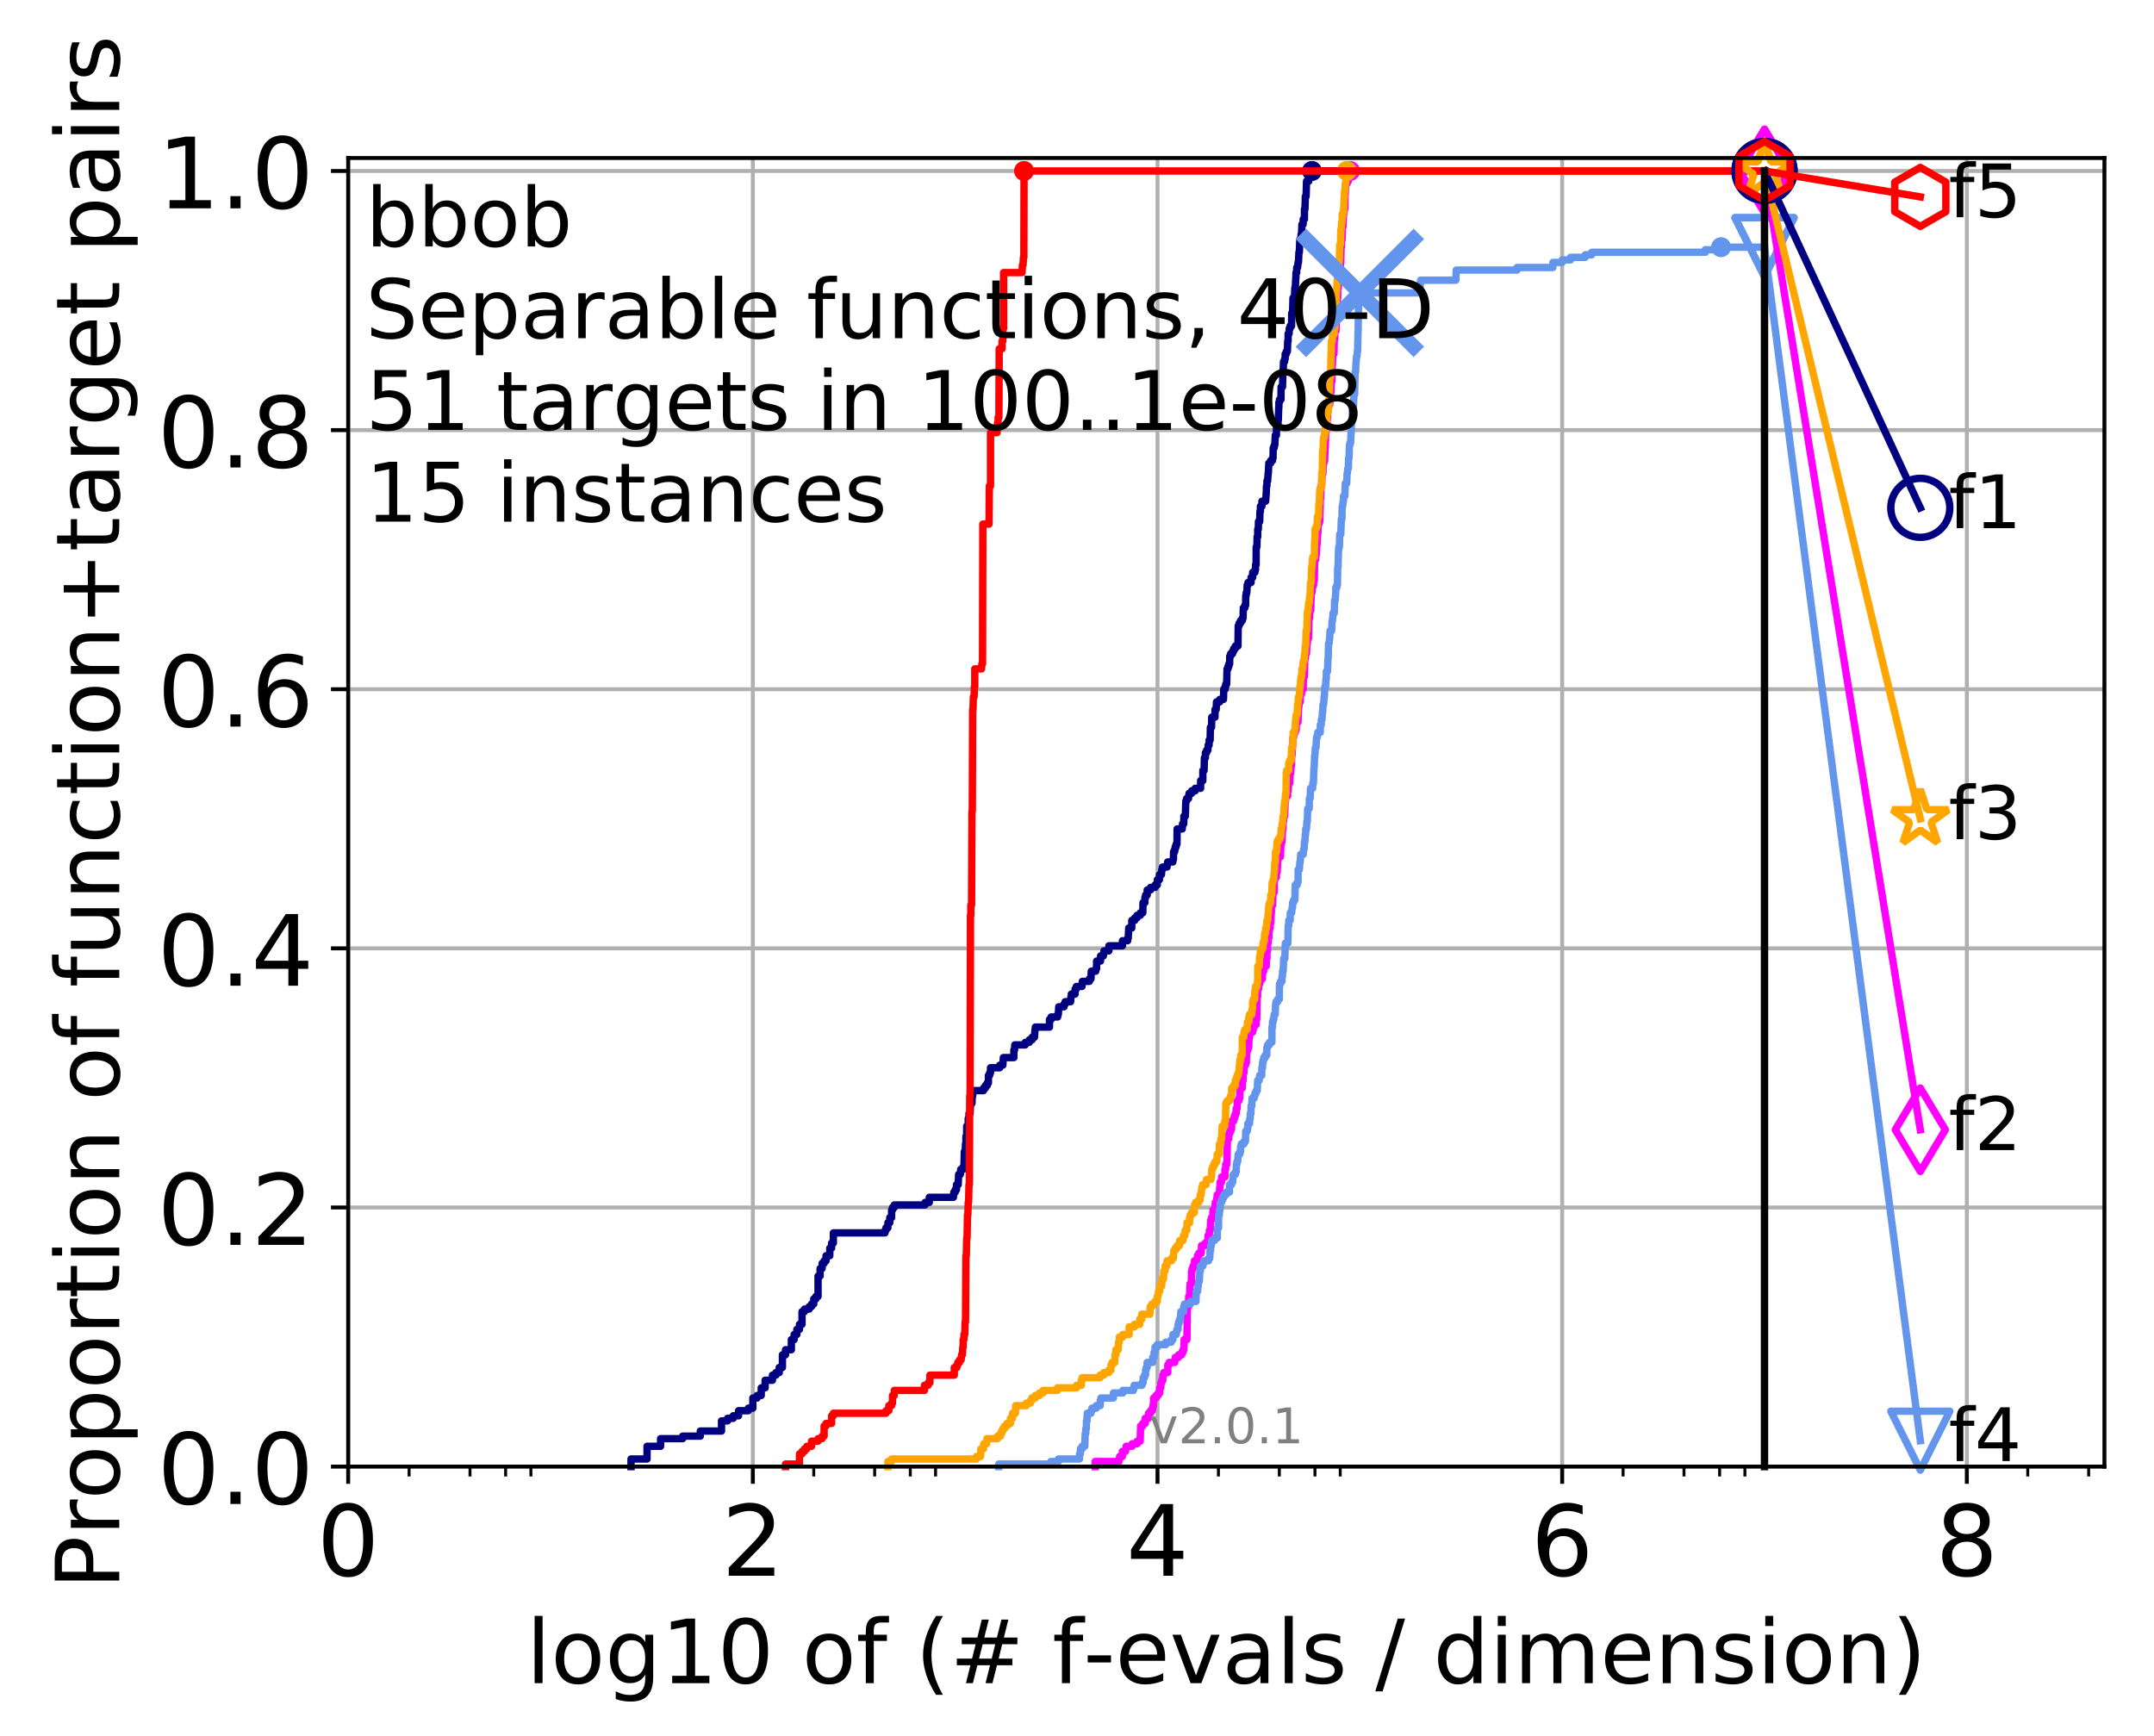 <?xml version="1.0" encoding="utf-8" standalone="no"?>
<!DOCTYPE svg PUBLIC "-//W3C//DTD SVG 1.1//EN"
  "http://www.w3.org/Graphics/SVG/1.1/DTD/svg11.dtd">
<!-- Created with matplotlib (http://matplotlib.org/) -->
<svg height="353pt" version="1.1" viewBox="0 0 438 353" width="438pt" xmlns="http://www.w3.org/2000/svg" xmlns:xlink="http://www.w3.org/1999/xlink">
 <defs>
  <style type="text/css">
*{stroke-linecap:butt;stroke-linejoin:round;}
  </style>
 </defs>
 <g id="figure_1">
  <g id="patch_1">
   <path d="M 0 353.222 
L 438.62 353.222 
L 438.62 0 
L 0 0 
z
" style="fill:#ffffff;"/>
  </g>
  <g id="axes_1">
   <g id="patch_2">
    <path d="M 70.8 298.245 
L 427.92 298.245 
L 427.92 32.133 
L 70.8 32.133 
z
" style="fill:#ffffff;"/>
   </g>
   <g id="matplotlib.axis_1">
    <g id="xtick_1">
     <g id="line2d_1">
      <path clip-path="url(#p3d1e13af86)" d="M 70.8 298.245 
L 70.8 32.133 
" style="fill:none;stroke:#b0b0b0;stroke-linecap:square;stroke-width:0.8;"/>
     </g>
     <g id="line2d_2">
      <defs>
       <path d="M 0 0 
L 0 3.5 
" id="m7a2a52c02e" style="stroke:#000000;stroke-width:0.8;"/>
      </defs>
      <g>
       <use style="stroke:#000000;stroke-width:0.8;" x="70.8" xlink:href="#m7a2a52c02e" y="298.245"/>
      </g>
     </g>
     <g id="text_1">
      <!-- 0 -->
      <defs>
       <path d="M 31.781 66.406 
Q 24.172 66.406 20.328 58.906 
Q 16.5 51.422 16.5 36.375 
Q 16.5 21.391 20.328 13.891 
Q 24.172 6.391 31.781 6.391 
Q 39.453 6.391 43.281 13.891 
Q 47.125 21.391 47.125 36.375 
Q 47.125 51.422 43.281 58.906 
Q 39.453 66.406 31.781 66.406 
M 31.781 74.219 
Q 44.047 74.219 50.516 64.516 
Q 56.984 54.828 56.984 36.375 
Q 56.984 17.969 50.516 8.266 
Q 44.047 -1.422 31.781 -1.422 
Q 19.531 -1.422 13.062 8.266 
Q 6.594 17.969 6.594 36.375 
Q 6.594 54.828 13.062 64.516 
Q 19.531 74.219 31.781 74.219 
" id="DejaVuSans-30"/>
      </defs>
      <g transform="translate(64.438 320.442)scale(0.2 -0.2)">
       <use xlink:href="#DejaVuSans-30"/>
      </g>
     </g>
    </g>
    <g id="xtick_2">
     <g id="line2d_3">
      <path clip-path="url(#p3d1e13af86)" d="M 153.086 298.245 
L 153.086 32.133 
" style="fill:none;stroke:#b0b0b0;stroke-linecap:square;stroke-width:0.8;"/>
     </g>
     <g id="line2d_4">
      <g>
       <use style="stroke:#000000;stroke-width:0.8;" x="153.086" xlink:href="#m7a2a52c02e" y="298.245"/>
      </g>
     </g>
     <g id="text_2">
      <!-- 2 -->
      <defs>
       <path d="M 19.188 8.297 
L 53.609 8.297 
L 53.609 0 
L 7.328 0 
L 7.328 8.297 
Q 12.938 14.109 22.625 23.891 
Q 32.328 33.688 34.812 36.531 
Q 39.547 41.844 41.422 45.531 
Q 43.312 49.219 43.312 52.781 
Q 43.312 58.594 39.234 62.25 
Q 35.156 65.922 28.609 65.922 
Q 23.969 65.922 18.812 64.312 
Q 13.672 62.703 7.812 59.422 
L 7.812 69.391 
Q 13.766 71.781 18.938 73 
Q 24.125 74.219 28.422 74.219 
Q 39.75 74.219 46.484 68.547 
Q 53.219 62.891 53.219 53.422 
Q 53.219 48.922 51.531 44.891 
Q 49.859 40.875 45.406 35.406 
Q 44.188 33.984 37.641 27.219 
Q 31.109 20.453 19.188 8.297 
" id="DejaVuSans-32"/>
      </defs>
      <g transform="translate(146.723 320.442)scale(0.2 -0.2)">
       <use xlink:href="#DejaVuSans-32"/>
      </g>
     </g>
    </g>
    <g id="xtick_3">
     <g id="line2d_5">
      <path clip-path="url(#p3d1e13af86)" d="M 235.371 298.245 
L 235.371 32.133 
" style="fill:none;stroke:#b0b0b0;stroke-linecap:square;stroke-width:0.8;"/>
     </g>
     <g id="line2d_6">
      <g>
       <use style="stroke:#000000;stroke-width:0.8;" x="235.371" xlink:href="#m7a2a52c02e" y="298.245"/>
      </g>
     </g>
     <g id="text_3">
      <!-- 4 -->
      <defs>
       <path d="M 37.797 64.312 
L 12.891 25.391 
L 37.797 25.391 
z
M 35.203 72.906 
L 47.609 72.906 
L 47.609 25.391 
L 58.016 25.391 
L 58.016 17.188 
L 47.609 17.188 
L 47.609 0 
L 37.797 0 
L 37.797 17.188 
L 4.891 17.188 
L 4.891 26.703 
z
" id="DejaVuSans-34"/>
      </defs>
      <g transform="translate(229.009 320.442)scale(0.2 -0.2)">
       <use xlink:href="#DejaVuSans-34"/>
      </g>
     </g>
    </g>
    <g id="xtick_4">
     <g id="line2d_7">
      <path clip-path="url(#p3d1e13af86)" d="M 317.657 298.245 
L 317.657 32.133 
" style="fill:none;stroke:#b0b0b0;stroke-linecap:square;stroke-width:0.8;"/>
     </g>
     <g id="line2d_8">
      <g>
       <use style="stroke:#000000;stroke-width:0.8;" x="317.657" xlink:href="#m7a2a52c02e" y="298.245"/>
      </g>
     </g>
     <g id="text_4">
      <!-- 6 -->
      <defs>
       <path d="M 33.016 40.375 
Q 26.375 40.375 22.484 35.828 
Q 18.609 31.297 18.609 23.391 
Q 18.609 15.531 22.484 10.953 
Q 26.375 6.391 33.016 6.391 
Q 39.656 6.391 43.531 10.953 
Q 47.406 15.531 47.406 23.391 
Q 47.406 31.297 43.531 35.828 
Q 39.656 40.375 33.016 40.375 
M 52.594 71.297 
L 52.594 62.312 
Q 48.875 64.062 45.094 64.984 
Q 41.312 65.922 37.594 65.922 
Q 27.828 65.922 22.672 59.328 
Q 17.531 52.734 16.797 39.406 
Q 19.672 43.656 24.016 45.922 
Q 28.375 48.188 33.594 48.188 
Q 44.578 48.188 50.953 41.516 
Q 57.328 34.859 57.328 23.391 
Q 57.328 12.156 50.688 5.359 
Q 44.047 -1.422 33.016 -1.422 
Q 20.359 -1.422 13.672 8.266 
Q 6.984 17.969 6.984 36.375 
Q 6.984 53.656 15.188 63.938 
Q 23.391 74.219 37.203 74.219 
Q 40.922 74.219 44.703 73.484 
Q 48.484 72.75 52.594 71.297 
" id="DejaVuSans-36"/>
      </defs>
      <g transform="translate(311.295 320.442)scale(0.2 -0.2)">
       <use xlink:href="#DejaVuSans-36"/>
      </g>
     </g>
    </g>
    <g id="xtick_5">
     <g id="line2d_9">
      <path clip-path="url(#p3d1e13af86)" d="M 399.943 298.245 
L 399.943 32.133 
" style="fill:none;stroke:#b0b0b0;stroke-linecap:square;stroke-width:0.8;"/>
     </g>
     <g id="line2d_10">
      <g>
       <use style="stroke:#000000;stroke-width:0.8;" x="399.943" xlink:href="#m7a2a52c02e" y="298.245"/>
      </g>
     </g>
     <g id="text_5">
      <!-- 8 -->
      <defs>
       <path d="M 31.781 34.625 
Q 24.75 34.625 20.719 30.859 
Q 16.703 27.094 16.703 20.516 
Q 16.703 13.922 20.719 10.156 
Q 24.75 6.391 31.781 6.391 
Q 38.812 6.391 42.859 10.172 
Q 46.922 13.969 46.922 20.516 
Q 46.922 27.094 42.891 30.859 
Q 38.875 34.625 31.781 34.625 
M 21.922 38.812 
Q 15.578 40.375 12.031 44.719 
Q 8.5 49.078 8.5 55.328 
Q 8.5 64.062 14.719 69.141 
Q 20.953 74.219 31.781 74.219 
Q 42.672 74.219 48.875 69.141 
Q 55.078 64.062 55.078 55.328 
Q 55.078 49.078 51.531 44.719 
Q 48 40.375 41.703 38.812 
Q 48.828 37.156 52.797 32.312 
Q 56.781 27.484 56.781 20.516 
Q 56.781 9.906 50.312 4.234 
Q 43.844 -1.422 31.781 -1.422 
Q 19.734 -1.422 13.25 4.234 
Q 6.781 9.906 6.781 20.516 
Q 6.781 27.484 10.781 32.312 
Q 14.797 37.156 21.922 38.812 
M 18.312 54.391 
Q 18.312 48.734 21.844 45.562 
Q 25.391 42.391 31.781 42.391 
Q 38.141 42.391 41.719 45.562 
Q 45.312 48.734 45.312 54.391 
Q 45.312 60.062 41.719 63.234 
Q 38.141 66.406 31.781 66.406 
Q 25.391 66.406 21.844 63.234 
Q 18.312 60.062 18.312 54.391 
" id="DejaVuSans-38"/>
      </defs>
      <g transform="translate(393.58 320.442)scale(0.2 -0.2)">
       <use xlink:href="#DejaVuSans-38"/>
      </g>
     </g>
    </g>
    <g id="xtick_6">
     <g id="line2d_11">
      <defs>
       <path d="M 0 0 
L 0 2 
" id="m42b4932ad2" style="stroke:#000000;stroke-width:0.6;"/>
      </defs>
      <g>
       <use style="stroke:#000000;stroke-width:0.6;" x="83.185" xlink:href="#m42b4932ad2" y="298.245"/>
      </g>
     </g>
    </g>
    <g id="xtick_7">
     <g id="line2d_12">
      <g>
       <use style="stroke:#000000;stroke-width:0.6;" x="95.57" xlink:href="#m42b4932ad2" y="298.245"/>
      </g>
     </g>
    </g>
    <g id="xtick_8">
     <g id="line2d_13">
      <g>
       <use style="stroke:#000000;stroke-width:0.6;" x="102.815" xlink:href="#m42b4932ad2" y="298.245"/>
      </g>
     </g>
    </g>
    <g id="xtick_9">
     <g id="line2d_14">
      <g>
       <use style="stroke:#000000;stroke-width:0.6;" x="107.956" xlink:href="#m42b4932ad2" y="298.245"/>
      </g>
     </g>
    </g>
    <g id="xtick_10">
     <g id="line2d_15">
      <g>
       <use style="stroke:#000000;stroke-width:0.6;" x="165.471" xlink:href="#m42b4932ad2" y="298.245"/>
      </g>
     </g>
    </g>
    <g id="xtick_11">
     <g id="line2d_16">
      <g>
       <use style="stroke:#000000;stroke-width:0.6;" x="177.856" xlink:href="#m42b4932ad2" y="298.245"/>
      </g>
     </g>
    </g>
    <g id="xtick_12">
     <g id="line2d_17">
      <g>
       <use style="stroke:#000000;stroke-width:0.6;" x="185.101" xlink:href="#m42b4932ad2" y="298.245"/>
      </g>
     </g>
    </g>
    <g id="xtick_13">
     <g id="line2d_18">
      <g>
       <use style="stroke:#000000;stroke-width:0.6;" x="190.241" xlink:href="#m42b4932ad2" y="298.245"/>
      </g>
     </g>
    </g>
    <g id="xtick_14">
     <g id="line2d_19">
      <g>
       <use style="stroke:#000000;stroke-width:0.6;" x="247.757" xlink:href="#m42b4932ad2" y="298.245"/>
      </g>
     </g>
    </g>
    <g id="xtick_15">
     <g id="line2d_20">
      <g>
       <use style="stroke:#000000;stroke-width:0.6;" x="260.142" xlink:href="#m42b4932ad2" y="298.245"/>
      </g>
     </g>
    </g>
    <g id="xtick_16">
     <g id="line2d_21">
      <g>
       <use style="stroke:#000000;stroke-width:0.6;" x="267.387" xlink:href="#m42b4932ad2" y="298.245"/>
      </g>
     </g>
    </g>
    <g id="xtick_17">
     <g id="line2d_22">
      <g>
       <use style="stroke:#000000;stroke-width:0.6;" x="272.527" xlink:href="#m42b4932ad2" y="298.245"/>
      </g>
     </g>
    </g>
    <g id="xtick_18">
     <g id="line2d_23">
      <g>
       <use style="stroke:#000000;stroke-width:0.6;" x="330.042" xlink:href="#m42b4932ad2" y="298.245"/>
      </g>
     </g>
    </g>
    <g id="xtick_19">
     <g id="line2d_24">
      <g>
       <use style="stroke:#000000;stroke-width:0.6;" x="342.428" xlink:href="#m42b4932ad2" y="298.245"/>
      </g>
     </g>
    </g>
    <g id="xtick_20">
     <g id="line2d_25">
      <g>
       <use style="stroke:#000000;stroke-width:0.6;" x="349.673" xlink:href="#m42b4932ad2" y="298.245"/>
      </g>
     </g>
    </g>
    <g id="xtick_21">
     <g id="line2d_26">
      <g>
       <use style="stroke:#000000;stroke-width:0.6;" x="354.813" xlink:href="#m42b4932ad2" y="298.245"/>
      </g>
     </g>
    </g>
    <g id="xtick_22">
     <g id="line2d_27">
      <g>
       <use style="stroke:#000000;stroke-width:0.6;" x="412.328" xlink:href="#m42b4932ad2" y="298.245"/>
      </g>
     </g>
    </g>
    <g id="xtick_23">
     <g id="line2d_28">
      <g>
       <use style="stroke:#000000;stroke-width:0.6;" x="424.713" xlink:href="#m42b4932ad2" y="298.245"/>
      </g>
     </g>
    </g>
    <g id="text_6">
     <!-- log10 of (# f-evals / dimension) -->
     <defs>
      <path d="M 9.422 75.984 
L 18.406 75.984 
L 18.406 0 
L 9.422 0 
z
" id="DejaVuSans-6c"/>
      <path d="M 30.609 48.391 
Q 23.391 48.391 19.188 42.75 
Q 14.984 37.109 14.984 27.297 
Q 14.984 17.484 19.156 11.844 
Q 23.344 6.203 30.609 6.203 
Q 37.797 6.203 41.984 11.859 
Q 46.188 17.531 46.188 27.297 
Q 46.188 37.016 41.984 42.703 
Q 37.797 48.391 30.609 48.391 
M 30.609 56 
Q 42.328 56 49.016 48.375 
Q 55.719 40.766 55.719 27.297 
Q 55.719 13.875 49.016 6.219 
Q 42.328 -1.422 30.609 -1.422 
Q 18.844 -1.422 12.172 6.219 
Q 5.516 13.875 5.516 27.297 
Q 5.516 40.766 12.172 48.375 
Q 18.844 56 30.609 56 
" id="DejaVuSans-6f"/>
      <path d="M 45.406 27.984 
Q 45.406 37.75 41.375 43.109 
Q 37.359 48.484 30.078 48.484 
Q 22.859 48.484 18.828 43.109 
Q 14.797 37.75 14.797 27.984 
Q 14.797 18.266 18.828 12.891 
Q 22.859 7.516 30.078 7.516 
Q 37.359 7.516 41.375 12.891 
Q 45.406 18.266 45.406 27.984 
M 54.391 6.781 
Q 54.391 -7.172 48.188 -13.984 
Q 42 -20.797 29.203 -20.797 
Q 24.469 -20.797 20.266 -20.094 
Q 16.062 -19.391 12.109 -17.922 
L 12.109 -9.188 
Q 16.062 -11.328 19.922 -12.344 
Q 23.781 -13.375 27.781 -13.375 
Q 36.625 -13.375 41.016 -8.766 
Q 45.406 -4.156 45.406 5.172 
L 45.406 9.625 
Q 42.625 4.781 38.281 2.391 
Q 33.938 0 27.875 0 
Q 17.828 0 11.672 7.656 
Q 5.516 15.328 5.516 27.984 
Q 5.516 40.672 11.672 48.328 
Q 17.828 56 27.875 56 
Q 33.938 56 38.281 53.609 
Q 42.625 51.219 45.406 46.391 
L 45.406 54.688 
L 54.391 54.688 
z
" id="DejaVuSans-67"/>
      <path d="M 12.406 8.297 
L 28.516 8.297 
L 28.516 63.922 
L 10.984 60.406 
L 10.984 69.391 
L 28.422 72.906 
L 38.281 72.906 
L 38.281 8.297 
L 54.391 8.297 
L 54.391 0 
L 12.406 0 
z
" id="DejaVuSans-31"/>
      <path id="DejaVuSans-20"/>
      <path d="M 37.109 75.984 
L 37.109 68.5 
L 28.516 68.5 
Q 23.688 68.5 21.797 66.547 
Q 19.922 64.594 19.922 59.516 
L 19.922 54.688 
L 34.719 54.688 
L 34.719 47.703 
L 19.922 47.703 
L 19.922 0 
L 10.891 0 
L 10.891 47.703 
L 2.297 47.703 
L 2.297 54.688 
L 10.891 54.688 
L 10.891 58.5 
Q 10.891 67.625 15.141 71.797 
Q 19.391 75.984 28.609 75.984 
z
" id="DejaVuSans-66"/>
      <path d="M 31 75.875 
Q 24.469 64.656 21.281 53.656 
Q 18.109 42.672 18.109 31.391 
Q 18.109 20.125 21.312 9.062 
Q 24.516 -2 31 -13.188 
L 23.188 -13.188 
Q 15.875 -1.703 12.234 9.375 
Q 8.594 20.453 8.594 31.391 
Q 8.594 42.281 12.203 53.312 
Q 15.828 64.359 23.188 75.875 
z
" id="DejaVuSans-28"/>
      <path d="M 51.125 44 
L 36.922 44 
L 32.812 27.688 
L 47.125 27.688 
z
M 43.797 71.781 
L 38.719 51.516 
L 52.984 51.516 
L 58.109 71.781 
L 65.922 71.781 
L 60.891 51.516 
L 76.125 51.516 
L 76.125 44 
L 58.984 44 
L 54.984 27.688 
L 70.516 27.688 
L 70.516 20.219 
L 53.078 20.219 
L 48 0 
L 40.188 0 
L 45.219 20.219 
L 30.906 20.219 
L 25.875 0 
L 18.016 0 
L 23.094 20.219 
L 7.719 20.219 
L 7.719 27.688 
L 24.906 27.688 
L 29 44 
L 13.281 44 
L 13.281 51.516 
L 30.906 51.516 
L 35.891 71.781 
z
" id="DejaVuSans-23"/>
      <path d="M 4.891 31.391 
L 31.203 31.391 
L 31.203 23.391 
L 4.891 23.391 
z
" id="DejaVuSans-2d"/>
      <path d="M 56.203 29.594 
L 56.203 25.203 
L 14.891 25.203 
Q 15.484 15.922 20.484 11.062 
Q 25.484 6.203 34.422 6.203 
Q 39.594 6.203 44.453 7.469 
Q 49.312 8.734 54.109 11.281 
L 54.109 2.781 
Q 49.266 0.734 44.188 -0.344 
Q 39.109 -1.422 33.891 -1.422 
Q 20.797 -1.422 13.156 6.188 
Q 5.516 13.812 5.516 26.812 
Q 5.516 40.234 12.766 48.109 
Q 20.016 56 32.328 56 
Q 43.359 56 49.781 48.891 
Q 56.203 41.797 56.203 29.594 
M 47.219 32.234 
Q 47.125 39.594 43.094 43.984 
Q 39.062 48.391 32.422 48.391 
Q 24.906 48.391 20.391 44.141 
Q 15.875 39.891 15.188 32.172 
z
" id="DejaVuSans-65"/>
      <path d="M 2.984 54.688 
L 12.5 54.688 
L 29.594 8.797 
L 46.688 54.688 
L 56.203 54.688 
L 35.688 0 
L 23.484 0 
z
" id="DejaVuSans-76"/>
      <path d="M 34.281 27.484 
Q 23.391 27.484 19.188 25 
Q 14.984 22.516 14.984 16.5 
Q 14.984 11.719 18.141 8.906 
Q 21.297 6.109 26.703 6.109 
Q 34.188 6.109 38.703 11.406 
Q 43.219 16.703 43.219 25.484 
L 43.219 27.484 
z
M 52.203 31.203 
L 52.203 0 
L 43.219 0 
L 43.219 8.297 
Q 40.141 3.328 35.547 0.953 
Q 30.953 -1.422 24.312 -1.422 
Q 15.922 -1.422 10.953 3.297 
Q 6 8.016 6 15.922 
Q 6 25.141 12.172 29.828 
Q 18.359 34.516 30.609 34.516 
L 43.219 34.516 
L 43.219 35.406 
Q 43.219 41.609 39.141 45 
Q 35.062 48.391 27.688 48.391 
Q 23 48.391 18.547 47.266 
Q 14.109 46.141 10.016 43.891 
L 10.016 52.203 
Q 14.938 54.109 19.578 55.047 
Q 24.219 56 28.609 56 
Q 40.484 56 46.344 49.844 
Q 52.203 43.703 52.203 31.203 
" id="DejaVuSans-61"/>
      <path d="M 44.281 53.078 
L 44.281 44.578 
Q 40.484 46.531 36.375 47.5 
Q 32.281 48.484 27.875 48.484 
Q 21.188 48.484 17.844 46.438 
Q 14.5 44.391 14.5 40.281 
Q 14.5 37.156 16.891 35.375 
Q 19.281 33.594 26.516 31.984 
L 29.594 31.297 
Q 39.156 29.25 43.188 25.516 
Q 47.219 21.781 47.219 15.094 
Q 47.219 7.469 41.188 3.016 
Q 35.156 -1.422 24.609 -1.422 
Q 20.219 -1.422 15.453 -0.562 
Q 10.688 0.297 5.422 2 
L 5.422 11.281 
Q 10.406 8.688 15.234 7.391 
Q 20.062 6.109 24.812 6.109 
Q 31.156 6.109 34.562 8.281 
Q 37.984 10.453 37.984 14.406 
Q 37.984 18.062 35.516 20.016 
Q 33.062 21.969 24.703 23.781 
L 21.578 24.516 
Q 13.234 26.266 9.516 29.906 
Q 5.812 33.547 5.812 39.891 
Q 5.812 47.609 11.281 51.797 
Q 16.75 56 26.812 56 
Q 31.781 56 36.172 55.266 
Q 40.578 54.547 44.281 53.078 
" id="DejaVuSans-73"/>
      <path d="M 25.391 72.906 
L 33.688 72.906 
L 8.297 -9.281 
L 0 -9.281 
z
" id="DejaVuSans-2f"/>
      <path d="M 45.406 46.391 
L 45.406 75.984 
L 54.391 75.984 
L 54.391 0 
L 45.406 0 
L 45.406 8.203 
Q 42.578 3.328 38.25 0.953 
Q 33.938 -1.422 27.875 -1.422 
Q 17.969 -1.422 11.734 6.484 
Q 5.516 14.406 5.516 27.297 
Q 5.516 40.188 11.734 48.094 
Q 17.969 56 27.875 56 
Q 33.938 56 38.25 53.625 
Q 42.578 51.266 45.406 46.391 
M 14.797 27.297 
Q 14.797 17.391 18.875 11.75 
Q 22.953 6.109 30.078 6.109 
Q 37.203 6.109 41.297 11.75 
Q 45.406 17.391 45.406 27.297 
Q 45.406 37.203 41.297 42.844 
Q 37.203 48.484 30.078 48.484 
Q 22.953 48.484 18.875 42.844 
Q 14.797 37.203 14.797 27.297 
" id="DejaVuSans-64"/>
      <path d="M 9.422 54.688 
L 18.406 54.688 
L 18.406 0 
L 9.422 0 
z
M 9.422 75.984 
L 18.406 75.984 
L 18.406 64.594 
L 9.422 64.594 
z
" id="DejaVuSans-69"/>
      <path d="M 52 44.188 
Q 55.375 50.25 60.062 53.125 
Q 64.75 56 71.094 56 
Q 79.641 56 84.281 50.016 
Q 88.922 44.047 88.922 33.016 
L 88.922 0 
L 79.891 0 
L 79.891 32.719 
Q 79.891 40.578 77.094 44.375 
Q 74.312 48.188 68.609 48.188 
Q 61.625 48.188 57.562 43.547 
Q 53.516 38.922 53.516 30.906 
L 53.516 0 
L 44.484 0 
L 44.484 32.719 
Q 44.484 40.625 41.703 44.406 
Q 38.922 48.188 33.109 48.188 
Q 26.219 48.188 22.156 43.531 
Q 18.109 38.875 18.109 30.906 
L 18.109 0 
L 9.078 0 
L 9.078 54.688 
L 18.109 54.688 
L 18.109 46.188 
Q 21.188 51.219 25.484 53.609 
Q 29.781 56 35.688 56 
Q 41.656 56 45.828 52.969 
Q 50 49.953 52 44.188 
" id="DejaVuSans-6d"/>
      <path d="M 54.891 33.016 
L 54.891 0 
L 45.906 0 
L 45.906 32.719 
Q 45.906 40.484 42.875 44.328 
Q 39.844 48.188 33.797 48.188 
Q 26.516 48.188 22.312 43.547 
Q 18.109 38.922 18.109 30.906 
L 18.109 0 
L 9.078 0 
L 9.078 54.688 
L 18.109 54.688 
L 18.109 46.188 
Q 21.344 51.125 25.703 53.562 
Q 30.078 56 35.797 56 
Q 45.219 56 50.047 50.172 
Q 54.891 44.344 54.891 33.016 
" id="DejaVuSans-6e"/>
      <path d="M 8.016 75.875 
L 15.828 75.875 
Q 23.141 64.359 26.781 53.312 
Q 30.422 42.281 30.422 31.391 
Q 30.422 20.453 26.781 9.375 
Q 23.141 -1.703 15.828 -13.188 
L 8.016 -13.188 
Q 14.5 -2 17.703 9.062 
Q 20.906 20.125 20.906 31.391 
Q 20.906 42.672 17.703 53.656 
Q 14.5 64.656 8.016 75.875 
" id="DejaVuSans-29"/>
     </defs>
     <g transform="translate(107.015 342.279)scale(0.18 -0.18)">
      <use xlink:href="#DejaVuSans-6c"/>
      <use x="27.783" xlink:href="#DejaVuSans-6f"/>
      <use x="88.965" xlink:href="#DejaVuSans-67"/>
      <use x="152.441" xlink:href="#DejaVuSans-31"/>
      <use x="216.064" xlink:href="#DejaVuSans-30"/>
      <use x="279.688" xlink:href="#DejaVuSans-20"/>
      <use x="311.475" xlink:href="#DejaVuSans-6f"/>
      <use x="372.656" xlink:href="#DejaVuSans-66"/>
      <use x="407.861" xlink:href="#DejaVuSans-20"/>
      <use x="439.648" xlink:href="#DejaVuSans-28"/>
      <use x="478.662" xlink:href="#DejaVuSans-23"/>
      <use x="562.451" xlink:href="#DejaVuSans-20"/>
      <use x="594.238" xlink:href="#DejaVuSans-66"/>
      <use x="629.365" xlink:href="#DejaVuSans-2d"/>
      <use x="665.449" xlink:href="#DejaVuSans-65"/>
      <use x="726.973" xlink:href="#DejaVuSans-76"/>
      <use x="786.152" xlink:href="#DejaVuSans-61"/>
      <use x="847.432" xlink:href="#DejaVuSans-6c"/>
      <use x="875.215" xlink:href="#DejaVuSans-73"/>
      <use x="927.314" xlink:href="#DejaVuSans-20"/>
      <use x="959.102" xlink:href="#DejaVuSans-2f"/>
      <use x="992.793" xlink:href="#DejaVuSans-20"/>
      <use x="1024.58" xlink:href="#DejaVuSans-64"/>
      <use x="1088.057" xlink:href="#DejaVuSans-69"/>
      <use x="1115.84" xlink:href="#DejaVuSans-6d"/>
      <use x="1213.252" xlink:href="#DejaVuSans-65"/>
      <use x="1274.775" xlink:href="#DejaVuSans-6e"/>
      <use x="1338.154" xlink:href="#DejaVuSans-73"/>
      <use x="1390.254" xlink:href="#DejaVuSans-69"/>
      <use x="1418.037" xlink:href="#DejaVuSans-6f"/>
      <use x="1479.219" xlink:href="#DejaVuSans-6e"/>
      <use x="1542.598" xlink:href="#DejaVuSans-29"/>
     </g>
    </g>
   </g>
   <g id="matplotlib.axis_2">
    <g id="ytick_1">
     <g id="line2d_29">
      <path clip-path="url(#p3d1e13af86)" d="M 70.8 298.245 
L 427.92 298.245 
" style="fill:none;stroke:#b0b0b0;stroke-linecap:square;stroke-width:0.8;"/>
     </g>
     <g id="line2d_30">
      <defs>
       <path d="M 0 0 
L -3.5 0 
" id="m74c18349c0" style="stroke:#000000;stroke-width:0.8;"/>
      </defs>
      <g>
       <use style="stroke:#000000;stroke-width:0.8;" x="70.8" xlink:href="#m74c18349c0" y="298.245"/>
      </g>
     </g>
     <g id="text_7">
      <!-- 0.0 -->
      <defs>
       <path d="M 10.688 12.406 
L 21 12.406 
L 21 0 
L 10.688 0 
z
" id="DejaVuSans-2e"/>
      </defs>
      <g transform="translate(31.994 305.844)scale(0.2 -0.2)">
       <use xlink:href="#DejaVuSans-30"/>
       <use x="63.623" xlink:href="#DejaVuSans-2e"/>
       <use x="95.41" xlink:href="#DejaVuSans-30"/>
      </g>
     </g>
    </g>
    <g id="ytick_2">
     <g id="line2d_31">
      <path clip-path="url(#p3d1e13af86)" d="M 70.8 245.55 
L 427.92 245.55 
" style="fill:none;stroke:#b0b0b0;stroke-linecap:square;stroke-width:0.8;"/>
     </g>
     <g id="line2d_32">
      <g>
       <use style="stroke:#000000;stroke-width:0.8;" x="70.8" xlink:href="#m74c18349c0" y="245.55"/>
      </g>
     </g>
     <g id="text_8">
      <!-- 0.2 -->
      <g transform="translate(31.994 253.148)scale(0.2 -0.2)">
       <use xlink:href="#DejaVuSans-30"/>
       <use x="63.623" xlink:href="#DejaVuSans-2e"/>
       <use x="95.41" xlink:href="#DejaVuSans-32"/>
      </g>
     </g>
    </g>
    <g id="ytick_3">
     <g id="line2d_33">
      <path clip-path="url(#p3d1e13af86)" d="M 70.8 192.854 
L 427.92 192.854 
" style="fill:none;stroke:#b0b0b0;stroke-linecap:square;stroke-width:0.8;"/>
     </g>
     <g id="line2d_34">
      <g>
       <use style="stroke:#000000;stroke-width:0.8;" x="70.8" xlink:href="#m74c18349c0" y="192.854"/>
      </g>
     </g>
     <g id="text_9">
      <!-- 0.4 -->
      <g transform="translate(31.994 200.453)scale(0.2 -0.2)">
       <use xlink:href="#DejaVuSans-30"/>
       <use x="63.623" xlink:href="#DejaVuSans-2e"/>
       <use x="95.41" xlink:href="#DejaVuSans-34"/>
      </g>
     </g>
    </g>
    <g id="ytick_4">
     <g id="line2d_35">
      <path clip-path="url(#p3d1e13af86)" d="M 70.8 140.159 
L 427.92 140.159 
" style="fill:none;stroke:#b0b0b0;stroke-linecap:square;stroke-width:0.8;"/>
     </g>
     <g id="line2d_36">
      <g>
       <use style="stroke:#000000;stroke-width:0.8;" x="70.8" xlink:href="#m74c18349c0" y="140.159"/>
      </g>
     </g>
     <g id="text_10">
      <!-- 0.6 -->
      <g transform="translate(31.994 147.757)scale(0.2 -0.2)">
       <use xlink:href="#DejaVuSans-30"/>
       <use x="63.623" xlink:href="#DejaVuSans-2e"/>
       <use x="95.41" xlink:href="#DejaVuSans-36"/>
      </g>
     </g>
    </g>
    <g id="ytick_5">
     <g id="line2d_37">
      <path clip-path="url(#p3d1e13af86)" d="M 70.8 87.464 
L 427.92 87.464 
" style="fill:none;stroke:#b0b0b0;stroke-linecap:square;stroke-width:0.8;"/>
     </g>
     <g id="line2d_38">
      <g>
       <use style="stroke:#000000;stroke-width:0.8;" x="70.8" xlink:href="#m74c18349c0" y="87.464"/>
      </g>
     </g>
     <g id="text_11">
      <!-- 0.8 -->
      <g transform="translate(31.994 95.062)scale(0.2 -0.2)">
       <use xlink:href="#DejaVuSans-30"/>
       <use x="63.623" xlink:href="#DejaVuSans-2e"/>
       <use x="95.41" xlink:href="#DejaVuSans-38"/>
      </g>
     </g>
    </g>
    <g id="ytick_6">
     <g id="line2d_39">
      <path clip-path="url(#p3d1e13af86)" d="M 70.8 34.768 
L 427.92 34.768 
" style="fill:none;stroke:#b0b0b0;stroke-linecap:square;stroke-width:0.8;"/>
     </g>
     <g id="line2d_40">
      <g>
       <use style="stroke:#000000;stroke-width:0.8;" x="70.8" xlink:href="#m74c18349c0" y="34.768"/>
      </g>
     </g>
     <g id="text_12">
      <!-- 1.0 -->
      <g transform="translate(31.994 42.367)scale(0.2 -0.2)">
       <use xlink:href="#DejaVuSans-31"/>
       <use x="63.623" xlink:href="#DejaVuSans-2e"/>
       <use x="95.41" xlink:href="#DejaVuSans-30"/>
      </g>
     </g>
    </g>
    <g id="text_13">
     <!-- Proportion of function+target pairs -->
     <defs>
      <path d="M 19.672 64.797 
L 19.672 37.406 
L 32.078 37.406 
Q 38.969 37.406 42.719 40.969 
Q 46.484 44.531 46.484 51.125 
Q 46.484 57.672 42.719 61.234 
Q 38.969 64.797 32.078 64.797 
z
M 9.812 72.906 
L 32.078 72.906 
Q 44.344 72.906 50.609 67.359 
Q 56.891 61.812 56.891 51.125 
Q 56.891 40.328 50.609 34.812 
Q 44.344 29.297 32.078 29.297 
L 19.672 29.297 
L 19.672 0 
L 9.812 0 
z
" id="DejaVuSans-50"/>
      <path d="M 41.109 46.297 
Q 39.594 47.172 37.812 47.578 
Q 36.031 48 33.891 48 
Q 26.266 48 22.188 43.047 
Q 18.109 38.094 18.109 28.812 
L 18.109 0 
L 9.078 0 
L 9.078 54.688 
L 18.109 54.688 
L 18.109 46.188 
Q 20.953 51.172 25.484 53.578 
Q 30.031 56 36.531 56 
Q 37.453 56 38.578 55.875 
Q 39.703 55.766 41.062 55.516 
z
" id="DejaVuSans-72"/>
      <path d="M 18.109 8.203 
L 18.109 -20.797 
L 9.078 -20.797 
L 9.078 54.688 
L 18.109 54.688 
L 18.109 46.391 
Q 20.953 51.266 25.266 53.625 
Q 29.594 56 35.594 56 
Q 45.562 56 51.781 48.094 
Q 58.016 40.188 58.016 27.297 
Q 58.016 14.406 51.781 6.484 
Q 45.562 -1.422 35.594 -1.422 
Q 29.594 -1.422 25.266 0.953 
Q 20.953 3.328 18.109 8.203 
M 48.688 27.297 
Q 48.688 37.203 44.609 42.844 
Q 40.531 48.484 33.406 48.484 
Q 26.266 48.484 22.188 42.844 
Q 18.109 37.203 18.109 27.297 
Q 18.109 17.391 22.188 11.75 
Q 26.266 6.109 33.406 6.109 
Q 40.531 6.109 44.609 11.75 
Q 48.688 17.391 48.688 27.297 
" id="DejaVuSans-70"/>
      <path d="M 18.312 70.219 
L 18.312 54.688 
L 36.812 54.688 
L 36.812 47.703 
L 18.312 47.703 
L 18.312 18.016 
Q 18.312 11.328 20.141 9.422 
Q 21.969 7.516 27.594 7.516 
L 36.812 7.516 
L 36.812 0 
L 27.594 0 
Q 17.188 0 13.234 3.875 
Q 9.281 7.766 9.281 18.016 
L 9.281 47.703 
L 2.688 47.703 
L 2.688 54.688 
L 9.281 54.688 
L 9.281 70.219 
z
" id="DejaVuSans-74"/>
      <path d="M 8.5 21.578 
L 8.5 54.688 
L 17.484 54.688 
L 17.484 21.922 
Q 17.484 14.156 20.5 10.266 
Q 23.531 6.391 29.594 6.391 
Q 36.859 6.391 41.078 11.031 
Q 45.312 15.672 45.312 23.688 
L 45.312 54.688 
L 54.297 54.688 
L 54.297 0 
L 45.312 0 
L 45.312 8.406 
Q 42.047 3.422 37.719 1 
Q 33.406 -1.422 27.688 -1.422 
Q 18.266 -1.422 13.375 4.438 
Q 8.5 10.297 8.5 21.578 
M 31.109 56 
z
" id="DejaVuSans-75"/>
      <path d="M 48.781 52.594 
L 48.781 44.188 
Q 44.969 46.297 41.141 47.344 
Q 37.312 48.391 33.406 48.391 
Q 24.656 48.391 19.812 42.844 
Q 14.984 37.312 14.984 27.297 
Q 14.984 17.281 19.812 11.734 
Q 24.656 6.203 33.406 6.203 
Q 37.312 6.203 41.141 7.25 
Q 44.969 8.297 48.781 10.406 
L 48.781 2.094 
Q 45.016 0.344 40.984 -0.531 
Q 36.969 -1.422 32.422 -1.422 
Q 20.062 -1.422 12.781 6.344 
Q 5.516 14.109 5.516 27.297 
Q 5.516 40.672 12.859 48.328 
Q 20.219 56 33.016 56 
Q 37.156 56 41.109 55.141 
Q 45.062 54.297 48.781 52.594 
" id="DejaVuSans-63"/>
      <path d="M 46 62.703 
L 46 35.5 
L 73.188 35.5 
L 73.188 27.203 
L 46 27.203 
L 46 0 
L 37.797 0 
L 37.797 27.203 
L 10.594 27.203 
L 10.594 35.5 
L 37.797 35.5 
L 37.797 62.703 
z
" id="DejaVuSans-2b"/>
     </defs>
     <g transform="translate(24.25 323.179)rotate(-90)scale(0.18 -0.18)">
      <use xlink:href="#DejaVuSans-50"/>
      <use x="60.287" xlink:href="#DejaVuSans-72"/>
      <use x="101.369" xlink:href="#DejaVuSans-6f"/>
      <use x="162.551" xlink:href="#DejaVuSans-70"/>
      <use x="226.027" xlink:href="#DejaVuSans-6f"/>
      <use x="287.209" xlink:href="#DejaVuSans-72"/>
      <use x="328.322" xlink:href="#DejaVuSans-74"/>
      <use x="367.531" xlink:href="#DejaVuSans-69"/>
      <use x="395.314" xlink:href="#DejaVuSans-6f"/>
      <use x="456.496" xlink:href="#DejaVuSans-6e"/>
      <use x="519.875" xlink:href="#DejaVuSans-20"/>
      <use x="551.662" xlink:href="#DejaVuSans-6f"/>
      <use x="612.844" xlink:href="#DejaVuSans-66"/>
      <use x="648.049" xlink:href="#DejaVuSans-20"/>
      <use x="679.836" xlink:href="#DejaVuSans-66"/>
      <use x="715.041" xlink:href="#DejaVuSans-75"/>
      <use x="778.42" xlink:href="#DejaVuSans-6e"/>
      <use x="841.799" xlink:href="#DejaVuSans-63"/>
      <use x="896.779" xlink:href="#DejaVuSans-74"/>
      <use x="935.988" xlink:href="#DejaVuSans-69"/>
      <use x="963.771" xlink:href="#DejaVuSans-6f"/>
      <use x="1024.953" xlink:href="#DejaVuSans-6e"/>
      <use x="1088.332" xlink:href="#DejaVuSans-2b"/>
      <use x="1172.121" xlink:href="#DejaVuSans-74"/>
      <use x="1211.33" xlink:href="#DejaVuSans-61"/>
      <use x="1272.609" xlink:href="#DejaVuSans-72"/>
      <use x="1313.707" xlink:href="#DejaVuSans-67"/>
      <use x="1377.184" xlink:href="#DejaVuSans-65"/>
      <use x="1438.707" xlink:href="#DejaVuSans-74"/>
      <use x="1477.916" xlink:href="#DejaVuSans-20"/>
      <use x="1509.703" xlink:href="#DejaVuSans-70"/>
      <use x="1573.18" xlink:href="#DejaVuSans-61"/>
      <use x="1634.459" xlink:href="#DejaVuSans-69"/>
      <use x="1662.242" xlink:href="#DejaVuSans-72"/>
      <use x="1703.355" xlink:href="#DejaVuSans-73"/>
     </g>
    </g>
   </g>
   <g id="line2d_41">
    <defs>
     <path d="M 0 1.5 
C 0.398 1.5 0.779 1.342 1.061 1.061 
C 1.342 0.779 1.5 0.398 1.5 0 
C 1.5 -0.398 1.342 -0.779 1.061 -1.061 
C 0.779 -1.342 0.398 -1.5 0 -1.5 
C -0.398 -1.5 -0.779 -1.342 -1.061 -1.061 
C -1.342 -0.779 -1.5 -0.398 -1.5 0 
C -1.5 0.398 -1.342 0.779 -1.061 1.061 
C -0.779 1.342 -0.398 1.5 0 1.5 
z
" id="m2fe4d8b362" style="stroke:#000080;"/>
    </defs>
    <g>
     <use style="fill:#000080;stroke:#000080;" x="266.778" xlink:href="#m2fe4d8b362" y="34.768"/>
     <use style="fill:#000080;stroke:#000080;" x="266.778" xlink:href="#m2fe4d8b362" y="34.768"/>
    </g>
   </g>
   <g id="line2d_42">
    <path d="M 128.315 298.245 
L 128.315 296.696 
L 131.573 296.696 
L 131.573 294.112 
L 134.327 294.112 
L 134.327 292.563 
L 138.818 292.563 
L 138.818 292.046 
L 142.403 292.046 
L 142.403 291.013 
L 146.713 291.013 
L 146.713 288.946 
L 147.945 288.946 
L 147.945 288.43 
L 149.099 288.43 
L 149.099 287.913 
L 150.182 287.913 
L 150.182 286.88 
L 152.169 286.88 
L 152.169 286.363 
L 153.086 286.363 
L 153.086 284.297 
L 153.958 284.297 
L 153.958 283.78 
L 154.789 283.78 
L 154.789 282.23 
L 155.583 282.23 
L 155.583 280.68 
L 157.073 280.68 
L 157.073 279.647 
L 157.774 279.647 
L 157.774 279.13 
L 158.448 279.13 
L 158.448 278.097 
L 159.098 278.097 
L 159.098 275.514 
L 159.725 275.514 
L 159.725 274.481 
L 160.917 274.481 
L 160.917 272.414 
L 161.484 272.414 
L 161.484 271.381 
L 162.034 271.381 
L 162.034 270.348 
L 162.567 270.348 
L 162.567 269.315 
L 163.085 269.315 
L 163.085 266.731 
L 163.588 266.731 
L 163.588 266.215 
L 164.554 266.215 
L 164.554 265.698 
L 165.019 265.698 
L 165.019 265.182 
L 165.471 265.182 
L 165.471 264.148 
L 165.912 264.148 
L 165.912 263.632 
L 166.343 263.632 
L 166.343 259.499 
L 166.763 259.499 
L 166.763 257.949 
L 167.174 257.949 
L 167.174 256.916 
L 167.576 256.916 
L 167.576 256.399 
L 167.968 256.399 
L 167.968 255.366 
L 168.729 255.366 
L 168.729 253.816 
L 169.097 253.816 
L 169.097 252.783 
L 169.458 252.783 
L 169.458 250.716 
L 179.961 250.716 
L 179.961 250.2 
L 180.158 250.2 
L 180.158 249.683 
L 180.547 249.683 
L 180.547 248.65 
L 180.927 248.65 
L 180.927 247.616 
L 181.299 247.616 
L 181.299 246.067 
L 181.482 246.067 
L 181.482 245.55 
L 181.843 245.55 
L 181.843 245.033 
L 188.109 245.033 
L 188.109 244.517 
L 188.969 244.517 
L 188.969 243.483 
L 193.868 243.483 
L 193.959 242.45 
L 194.229 242.45 
L 194.229 241.934 
L 194.495 241.934 
L 194.495 240.9 
L 194.843 240.9 
L 194.929 238.834 
L 195.27 238.834 
L 195.354 237.801 
L 195.85 237.801 
L 195.85 237.284 
L 196.013 237.284 
L 196.093 234.184 
L 196.254 234.184 
L 196.333 232.634 
L 196.412 232.634 
L 196.412 231.085 
L 196.57 231.085 
L 196.57 229.018 
L 196.881 229.018 
L 196.881 227.468 
L 197.034 227.468 
L 197.034 226.435 
L 197.262 226.435 
L 197.337 224.368 
L 197.635 224.368 
L 197.708 222.819 
L 197.782 222.819 
L 197.855 221.785 
L 199.984 221.785 
L 199.984 221.269 
L 200.368 221.269 
L 200.368 220.752 
L 200.744 220.752 
L 200.744 220.235 
L 200.991 220.235 
L 200.991 218.686 
L 201.234 218.686 
L 201.234 218.169 
L 201.414 218.169 
L 201.414 217.136 
L 203.284 217.136 
L 203.284 216.619 
L 203.919 216.619 
L 204.022 215.069 
L 206.161 215.069 
L 206.161 213.519 
L 206.298 213.519 
L 206.344 212.486 
L 208.479 212.486 
L 208.479 211.969 
L 209.304 211.969 
L 209.304 211.453 
L 209.872 211.453 
L 209.872 210.936 
L 210.349 210.936 
L 210.457 209.386 
L 210.529 209.386 
L 210.529 208.87 
L 213.406 208.87 
L 213.406 207.32 
L 213.739 207.32 
L 213.739 206.803 
L 215.068 206.803 
L 215.068 206.287 
L 215.206 206.287 
L 215.289 204.737 
L 216.356 204.737 
L 216.356 204.22 
L 216.588 204.22 
L 216.588 203.704 
L 217.702 203.704 
L 217.774 202.67 
L 217.846 202.67 
L 217.846 202.154 
L 218.615 202.154 
L 218.615 201.12 
L 218.865 201.12 
L 218.865 200.604 
L 220.019 200.604 
L 220.082 199.571 
L 221.516 199.571 
L 221.516 199.054 
L 221.843 199.054 
L 221.9 197.504 
L 222.807 197.504 
L 222.807 196.987 
L 222.986 196.987 
L 222.986 195.438 
L 223.79 195.438 
L 223.79 194.404 
L 224.361 194.404 
L 224.361 193.888 
L 224.477 193.888 
L 224.477 193.371 
L 225.483 193.371 
L 225.483 192.338 
L 228.242 192.338 
L 228.242 191.305 
L 229.302 191.305 
L 229.302 190.788 
L 229.415 190.788 
L 229.514 188.722 
L 230.136 188.722 
L 230.148 187.172 
L 230.736 187.172 
L 230.736 186.655 
L 231.205 186.655 
L 231.205 186.138 
L 231.88 186.138 
L 231.88 185.622 
L 232.383 185.622 
L 232.425 183.555 
L 232.811 183.555 
L 232.811 182.522 
L 232.945 182.522 
L 232.945 182.005 
L 233.279 182.005 
L 233.279 180.972 
L 233.959 180.972 
L 233.959 180.456 
L 234.892 180.456 
L 234.892 179.939 
L 235.336 179.939 
L 235.336 178.906 
L 235.76 178.906 
L 235.76 177.872 
L 236.175 177.872 
L 236.243 176.839 
L 236.37 176.839 
L 236.37 176.323 
L 237.308 176.323 
L 237.308 175.806 
L 237.436 175.806 
L 237.436 175.289 
L 238.487 175.289 
L 238.487 174.773 
L 238.614 174.773 
L 238.629 173.223 
L 238.858 173.223 
L 238.858 172.706 
L 238.976 172.706 
L 238.976 172.19 
L 239.157 172.19 
L 239.157 171.673 
L 239.33 171.673 
L 239.359 168.573 
L 240.4 168.573 
L 240.46 167.54 
L 240.701 167.54 
L 240.734 165.99 
L 241.029 165.99 
L 241.126 162.89 
L 241.294 162.89 
L 241.294 162.374 
L 241.681 162.374 
L 241.787 161.341 
L 242.31 161.341 
L 242.31 160.824 
L 243.034 160.824 
L 243.034 160.307 
L 244.14 160.307 
L 244.14 158.757 
L 244.583 158.757 
L 244.588 156.691 
L 244.842 156.691 
L 244.905 154.108 
L 245.108 154.108 
L 245.108 153.075 
L 245.355 153.075 
L 245.355 152.558 
L 245.614 152.558 
L 245.679 151.525 
L 245.859 151.525 
L 245.874 150.491 
L 246.072 150.491 
L 246.121 147.908 
L 246.364 147.908 
L 246.397 145.842 
L 247.064 145.842 
L 247.064 144.292 
L 247.304 144.292 
L 247.368 142.742 
L 248.031 142.742 
L 248.031 142.226 
L 248.789 142.226 
L 248.84 140.159 
L 249.124 140.159 
L 249.124 139.642 
L 249.239 139.642 
L 249.239 139.126 
L 249.427 139.126 
L 249.512 136.026 
L 249.71 136.026 
L 249.71 135.509 
L 249.885 135.509 
L 249.885 134.993 
L 250.043 134.993 
L 250.059 133.443 
L 250.246 133.443 
L 250.246 132.926 
L 250.631 132.926 
L 250.631 132.41 
L 250.869 132.41 
L 250.869 131.893 
L 251.192 131.893 
L 251.192 131.376 
L 251.733 131.376 
L 251.783 127.243 
L 251.975 127.243 
L 251.975 126.727 
L 252.251 126.727 
L 252.251 126.21 
L 252.616 126.21 
L 252.616 125.694 
L 252.771 125.694 
L 252.819 123.627 
L 253.116 123.627 
L 253.116 123.111 
L 253.28 123.111 
L 253.323 121.044 
L 253.414 121.044 
L 253.414 120.527 
L 253.531 120.527 
L 253.609 118.978 
L 253.766 118.978 
L 253.766 118.461 
L 254.396 118.461 
L 254.396 117.428 
L 254.722 117.428 
L 254.722 116.394 
L 255.179 116.394 
L 255.179 115.878 
L 255.297 115.878 
L 255.309 114.845 
L 255.42 114.845 
L 255.443 111.228 
L 255.582 111.228 
L 255.628 109.162 
L 255.748 109.162 
L 255.748 107.612 
L 255.871 107.612 
L 255.899 106.062 
L 256.149 106.062 
L 256.199 103.995 
L 256.294 103.995 
L 256.294 102.962 
L 256.601 102.962 
L 256.604 101.929 
L 257.361 101.929 
L 257.47 100.379 
L 257.478 100.379 
L 257.527 98.829 
L 257.615 98.829 
L 257.628 97.796 
L 257.766 97.796 
L 257.868 96.246 
L 257.903 96.246 
L 258.007 94.18 
L 258.383 94.18 
L 258.383 93.663 
L 258.746 93.663 
L 258.746 93.146 
L 258.862 93.146 
L 258.898 91.08 
L 259.093 91.08 
L 259.093 90.563 
L 259.223 90.563 
L 259.324 88.497 
L 259.556 88.497 
L 259.558 86.947 
L 259.82 86.947 
L 259.908 85.397 
L 259.933 85.397 
L 260.025 82.814 
L 260.055 82.814 
L 260.055 81.781 
L 260.169 81.781 
L 260.169 81.264 
L 260.472 81.264 
L 260.502 78.681 
L 260.787 78.681 
L 260.896 75.065 
L 260.937 75.065 
L 261.001 73.515 
L 261.217 73.515 
L 261.217 72.998 
L 261.33 72.998 
L 261.33 71.965 
L 261.569 71.965 
L 261.569 71.448 
L 261.78 71.448 
L 261.843 69.382 
L 261.918 69.382 
L 261.938 67.832 
L 262.131 67.832 
L 262.161 66.799 
L 262.342 66.799 
L 262.342 66.282 
L 262.631 66.282 
L 262.657 63.699 
L 262.83 63.699 
L 262.921 60.599 
L 263.211 60.599 
L 263.304 58.533 
L 263.392 58.533 
L 263.485 56.466 
L 263.518 56.466 
L 263.518 55.433 
L 263.677 55.433 
L 263.677 54.4 
L 263.855 54.4 
L 263.949 53.367 
L 264.036 53.367 
L 264.129 51.3 
L 264.213 51.3 
L 264.305 48.717 
L 264.476 48.717 
L 264.565 47.684 
L 264.649 47.684 
L 264.74 45.617 
L 264.98 45.617 
L 264.992 44.584 
L 265.246 44.584 
L 265.253 42.517 
L 265.358 42.517 
L 265.431 39.934 
L 265.585 39.934 
L 265.677 36.835 
L 266.138 36.835 
L 266.237 35.285 
L 266.778 35.285 
L 266.778 34.768 
L 358.8 34.768 
L 358.8 34.768 
" style="fill:none;stroke:#000080;stroke-linecap:square;stroke-width:1.5;"/>
   </g>
   <g id="line2d_43">
    <defs>
     <path d="M 0 6 
C 1.591 6 3.117 5.368 4.243 4.243 
C 5.368 3.117 6 1.591 6 0 
C 6 -1.591 5.368 -3.117 4.243 -4.243 
C 3.117 -5.368 1.591 -6 0 -6 
C -1.591 -6 -3.117 -5.368 -4.243 -4.243 
C -5.368 -3.117 -6 -1.591 -6 0 
C -6 1.591 -5.368 3.117 -4.243 4.243 
C -3.117 5.368 -1.591 6 0 6 
z
" id="m3e05fae860" style="stroke:#000080;stroke-width:1.5;"/>
    </defs>
    <g>
     <use style="fill:none;stroke:#000080;stroke-width:1.5;" x="358.8" xlink:href="#m3e05fae860" y="34.768"/>
    </g>
   </g>
   <g id="line2d_44"/>
   <g id="line2d_45">
    <defs>
     <path d="M 0 1.5 
C 0.398 1.5 0.779 1.342 1.061 1.061 
C 1.342 0.779 1.5 0.398 1.5 0 
C 1.5 -0.398 1.342 -0.779 1.061 -1.061 
C 0.779 -1.342 0.398 -1.5 0 -1.5 
C -0.398 -1.5 -0.779 -1.342 -1.061 -1.061 
C -1.342 -0.779 -1.5 -0.398 -1.5 0 
C -1.5 0.398 -1.342 0.779 -1.061 1.061 
C -0.779 1.342 -0.398 1.5 0 1.5 
z
" id="mc31eb94023" style="stroke:#ff00ff;"/>
    </defs>
    <g>
     <use style="fill:#ff00ff;stroke:#ff00ff;" x="274.539" xlink:href="#mc31eb94023" y="34.768"/>
     <use style="fill:#ff00ff;stroke:#ff00ff;" x="274.539" xlink:href="#mc31eb94023" y="34.768"/>
    </g>
   </g>
   <g id="line2d_46">
    <path d="M 222.698 298.245 
L 222.698 297.212 
L 227.55 297.212 
L 227.55 296.696 
L 227.674 296.696 
L 227.674 296.179 
L 228.229 296.179 
L 228.229 295.146 
L 228.87 295.146 
L 228.87 294.629 
L 228.998 294.629 
L 228.998 294.112 
L 230.219 294.112 
L 230.219 293.596 
L 231.239 293.596 
L 231.239 293.079 
L 231.847 293.079 
L 231.934 289.979 
L 232.362 289.979 
L 232.362 289.463 
L 232.863 289.463 
L 232.863 288.43 
L 233.528 288.43 
L 233.528 287.396 
L 233.969 287.396 
L 233.969 286.88 
L 234.323 286.88 
L 234.323 286.363 
L 234.446 286.363 
L 234.446 285.846 
L 234.558 285.846 
L 234.586 284.297 
L 235.065 284.297 
L 235.065 283.78 
L 235.505 283.78 
L 235.505 283.263 
L 235.83 283.263 
L 235.83 282.23 
L 236.029 282.23 
L 236.064 281.197 
L 236.235 281.197 
L 236.235 280.68 
L 236.455 280.68 
L 236.455 279.647 
L 236.647 279.647 
L 236.647 279.13 
L 237.46 279.13 
L 237.46 277.58 
L 237.728 277.58 
L 237.728 277.064 
L 238.866 277.064 
L 238.976 276.031 
L 239.656 276.031 
L 239.656 275.514 
L 240.292 275.514 
L 240.292 274.997 
L 240.547 274.997 
L 240.547 274.481 
L 240.734 274.481 
L 240.787 272.414 
L 241.358 272.414 
L 241.441 265.698 
L 241.687 265.698 
L 241.712 263.632 
L 241.887 263.632 
L 241.992 261.049 
L 242.249 261.049 
L 242.304 258.465 
L 242.407 258.465 
L 242.407 257.949 
L 242.616 257.949 
L 242.616 257.432 
L 242.859 257.432 
L 242.876 256.399 
L 243.477 256.399 
L 243.488 255.366 
L 243.77 255.366 
L 243.77 254.849 
L 244.265 254.849 
L 244.314 253.299 
L 245.067 253.299 
L 245.067 252.783 
L 245.589 252.783 
L 245.649 251.233 
L 245.919 251.233 
L 245.919 250.2 
L 246.101 250.2 
L 246.184 248.133 
L 246.325 248.133 
L 246.325 247.616 
L 246.603 247.616 
L 246.646 246.067 
L 247.027 246.067 
L 247.12 244.517 
L 247.345 244.517 
L 247.455 243.483 
L 247.514 243.483 
L 247.514 242.967 
L 247.961 242.967 
L 248.018 241.417 
L 248.089 241.417 
L 248.089 240.384 
L 248.397 240.384 
L 248.397 239.35 
L 249.082 239.35 
L 249.082 237.801 
L 249.223 237.801 
L 249.247 236.767 
L 249.48 236.767 
L 249.577 231.601 
L 249.857 231.601 
L 249.857 230.568 
L 250.051 230.568 
L 250.051 230.051 
L 250.277 230.051 
L 250.277 229.535 
L 250.432 229.535 
L 250.439 227.985 
L 250.854 227.985 
L 250.854 227.468 
L 251.014 227.468 
L 251.014 226.952 
L 251.192 226.952 
L 251.192 226.435 
L 251.376 226.435 
L 251.379 225.402 
L 251.553 225.402 
L 251.6 223.852 
L 251.922 223.852 
L 251.922 223.335 
L 252.091 223.335 
L 252.122 221.269 
L 252.612 221.269 
L 252.663 219.719 
L 252.768 219.719 
L 252.768 218.169 
L 252.949 218.169 
L 252.979 216.619 
L 253.267 216.619 
L 253.267 216.102 
L 253.437 216.102 
L 253.479 214.036 
L 253.583 214.036 
L 253.583 213.519 
L 253.766 213.519 
L 253.766 213.003 
L 253.912 213.003 
L 253.994 210.936 
L 254.082 210.936 
L 254.11 209.903 
L 254.698 209.903 
L 254.698 209.386 
L 254.843 209.386 
L 254.843 208.87 
L 255.022 208.87 
L 255.022 208.353 
L 255.44 208.353 
L 255.443 207.32 
L 255.553 207.32 
L 255.616 202.67 
L 255.725 202.67 
L 255.728 201.12 
L 255.902 201.12 
L 256.012 200.087 
L 256.141 200.087 
L 256.141 199.571 
L 256.313 199.571 
L 256.313 199.054 
L 256.68 199.054 
L 256.759 197.504 
L 256.96 197.504 
L 256.96 196.471 
L 257.483 196.471 
L 257.499 194.921 
L 257.623 194.921 
L 257.63 193.371 
L 257.748 193.371 
L 257.748 191.821 
L 257.873 191.821 
L 257.898 190.788 
L 258.004 190.788 
L 258.03 189.238 
L 258.132 189.238 
L 258.132 188.722 
L 258.279 188.722 
L 258.279 187.688 
L 258.403 187.688 
L 258.501 185.622 
L 258.53 185.622 
L 258.533 184.072 
L 258.766 184.072 
L 258.869 181.489 
L 259.096 181.489 
L 259.107 178.906 
L 259.244 178.906 
L 259.244 178.389 
L 259.552 178.389 
L 259.575 177.356 
L 259.71 177.356 
L 259.804 174.773 
L 259.917 174.773 
L 259.917 174.256 
L 260.362 174.256 
L 260.469 171.673 
L 260.563 171.673 
L 260.563 171.156 
L 260.692 171.156 
L 260.8 168.573 
L 260.892 168.573 
L 260.933 167.023 
L 261.014 167.023 
L 261.014 165.99 
L 261.221 165.99 
L 261.33 162.89 
L 261.42 162.89 
L 261.434 161.857 
L 261.833 161.857 
L 261.833 160.824 
L 261.944 160.824 
L 262.045 159.274 
L 262.242 159.274 
L 262.345 157.208 
L 262.46 157.208 
L 262.542 155.658 
L 262.614 155.658 
L 262.657 153.591 
L 262.732 153.591 
L 262.827 151.525 
L 262.848 151.525 
L 262.928 149.975 
L 263.031 149.975 
L 263.126 148.942 
L 263.39 148.942 
L 263.39 148.425 
L 263.583 148.425 
L 263.583 146.875 
L 263.933 146.875 
L 264.041 143.775 
L 264.118 143.775 
L 264.218 142.742 
L 264.388 142.742 
L 264.4 141.192 
L 264.649 141.192 
L 264.649 140.159 
L 264.991 140.159 
L 265.023 137.576 
L 265.248 137.576 
L 265.338 133.96 
L 265.418 133.96 
L 265.504 132.926 
L 265.662 132.926 
L 265.743 130.86 
L 265.824 130.86 
L 265.911 129.827 
L 266.069 129.827 
L 266.175 125.694 
L 266.303 125.694 
L 266.327 124.144 
L 266.536 124.144 
L 266.639 120.527 
L 266.781 120.527 
L 266.858 119.494 
L 266.934 119.494 
L 266.934 118.978 
L 267.103 118.978 
L 267.151 117.944 
L 267.249 117.944 
L 267.327 113.811 
L 267.528 113.811 
L 267.609 112.778 
L 267.672 112.778 
L 267.755 110.712 
L 267.822 110.712 
L 267.899 108.645 
L 267.971 108.645 
L 268.056 106.579 
L 268.199 106.579 
L 268.199 106.062 
L 268.384 106.062 
L 268.483 101.412 
L 268.539 101.412 
L 268.61 98.829 
L 268.748 98.829 
L 268.835 96.246 
L 269.019 96.246 
L 269.09 94.18 
L 269.223 94.18 
L 269.223 93.663 
L 269.359 93.663 
L 269.424 91.08 
L 269.49 91.08 
L 269.573 87.98 
L 269.646 87.98 
L 269.646 86.947 
L 269.81 86.947 
L 269.897 84.88 
L 269.96 84.88 
L 270.022 82.814 
L 270.131 82.814 
L 270.131 82.297 
L 270.386 82.297 
L 270.454 80.748 
L 270.533 80.748 
L 270.538 79.714 
L 270.645 79.714 
L 270.706 77.648 
L 270.828 77.648 
L 270.903 74.031 
L 270.945 74.031 
L 271.006 71.965 
L 271.253 71.965 
L 271.313 68.865 
L 271.43 68.865 
L 271.433 67.315 
L 271.666 67.315 
L 271.728 64.216 
L 271.784 64.216 
L 271.79 63.182 
L 271.899 63.182 
L 271.959 60.599 
L 272.012 60.599 
L 272.016 58.533 
L 272.125 58.533 
L 272.188 56.983 
L 272.243 56.983 
L 272.3 55.95 
L 272.368 55.95 
L 272.368 55.433 
L 272.526 55.433 
L 272.583 53.367 
L 272.637 53.367 
L 272.693 50.267 
L 272.757 50.267 
L 272.817 48.717 
L 272.909 48.717 
L 272.979 46.134 
L 273.088 46.134 
L 273.185 43.551 
L 273.29 43.551 
L 273.346 42.517 
L 273.452 42.517 
L 273.509 39.418 
L 273.568 39.418 
L 273.624 37.351 
L 273.92 37.351 
L 273.92 36.835 
L 274.179 36.835 
L 274.229 35.285 
L 274.539 35.285 
L 274.539 34.768 
L 358.8 34.768 
L 358.8 34.768 
" style="fill:none;stroke:#ff00ff;stroke-linecap:square;stroke-width:1.5;"/>
   </g>
   <g id="line2d_47">
    <defs>
     <path d="M -0 8.485 
L 5.091 0 
L 0 -8.485 
L -5.091 -0 
z
" id="m0047d16a9c" style="stroke:#ff00ff;stroke-linejoin:miter;stroke-width:1.5;"/>
    </defs>
    <g>
     <use style="fill:none;stroke:#ff00ff;stroke-linejoin:miter;stroke-width:1.5;" x="358.8" xlink:href="#m0047d16a9c" y="34.768"/>
    </g>
   </g>
   <g id="line2d_48"/>
   <g id="line2d_49">
    <defs>
     <path d="M 0 1.5 
C 0.398 1.5 0.779 1.342 1.061 1.061 
C 1.342 0.779 1.5 0.398 1.5 0 
C 1.5 -0.398 1.342 -0.779 1.061 -1.061 
C 0.779 -1.342 0.398 -1.5 0 -1.5 
C -0.398 -1.5 -0.779 -1.342 -1.061 -1.061 
C -1.342 -0.779 -1.5 -0.398 -1.5 0 
C -1.5 0.398 -1.342 0.779 -1.061 1.061 
C -0.779 1.342 -0.398 1.5 0 1.5 
z
" id="m465cfafdad" style="stroke:#ffa500;"/>
    </defs>
    <g>
     <use style="fill:#ffa500;stroke:#ffa500;" x="273.881" xlink:href="#m465cfafdad" y="34.768"/>
     <use style="fill:#ffa500;stroke:#ffa500;" x="273.881" xlink:href="#m465cfafdad" y="34.768"/>
    </g>
   </g>
   <g id="line2d_50">
    <path d="M 180.547 298.245 
L 180.547 297.212 
L 181.299 297.212 
L 181.299 296.696 
L 198.57 296.696 
L 198.57 296.179 
L 199.391 296.179 
L 199.458 294.629 
L 199.984 294.629 
L 200.048 293.596 
L 200.62 293.596 
L 200.682 292.563 
L 202.849 292.563 
L 202.849 292.046 
L 203.445 292.046 
L 203.445 291.529 
L 203.657 291.529 
L 203.657 291.013 
L 203.919 291.013 
L 203.919 290.496 
L 204.279 290.496 
L 204.279 289.979 
L 204.781 289.979 
L 204.781 289.463 
L 205.461 289.463 
L 205.461 288.43 
L 205.884 288.43 
L 205.884 287.396 
L 206.479 287.396 
L 206.524 285.846 
L 208.679 285.846 
L 208.679 285.33 
L 209.533 285.33 
L 209.533 284.813 
L 209.797 284.813 
L 209.797 284.297 
L 210.529 284.297 
L 210.529 283.78 
L 211.37 283.78 
L 211.37 283.263 
L 212.108 283.263 
L 212.108 282.747 
L 215.012 282.747 
L 215.012 282.23 
L 218.909 282.23 
L 218.909 281.713 
L 219.892 281.713 
L 219.892 280.68 
L 220.04 280.68 
L 220.04 280.164 
L 223.687 280.164 
L 223.687 279.647 
L 224.444 279.647 
L 224.444 279.13 
L 225.483 279.13 
L 225.483 278.614 
L 225.913 278.614 
L 225.913 277.58 
L 226.139 277.58 
L 226.139 277.064 
L 226.685 277.064 
L 226.714 275.514 
L 226.916 275.514 
L 226.916 274.481 
L 227.383 274.481 
L 227.439 272.931 
L 227.605 272.931 
L 227.605 271.898 
L 228.309 271.898 
L 228.309 271.381 
L 229.601 271.381 
L 229.601 269.831 
L 230.678 269.831 
L 230.678 269.315 
L 231.749 269.315 
L 231.749 268.281 
L 232.171 268.281 
L 232.171 267.248 
L 233.823 267.248 
L 233.901 265.698 
L 234.237 265.698 
L 234.237 265.182 
L 234.846 265.182 
L 234.846 264.665 
L 235.318 264.665 
L 235.318 263.632 
L 235.487 263.632 
L 235.585 262.598 
L 235.813 262.598 
L 235.813 261.565 
L 236.209 261.565 
L 236.26 260.532 
L 236.337 260.532 
L 236.337 260.015 
L 236.589 260.015 
L 236.655 258.465 
L 236.919 258.465 
L 236.919 257.432 
L 237.284 257.432 
L 237.308 256.399 
L 238.223 256.399 
L 238.223 255.882 
L 238.592 255.882 
L 238.696 254.333 
L 238.968 254.333 
L 238.968 253.816 
L 239.351 253.816 
L 239.351 253.299 
L 239.852 253.299 
L 239.88 252.266 
L 240.547 252.266 
L 240.654 251.233 
L 240.964 251.233 
L 240.977 250.2 
L 241.32 250.2 
L 241.384 248.65 
L 241.887 248.65 
L 241.887 247.616 
L 241.998 247.616 
L 241.998 247.1 
L 242.286 247.1 
L 242.286 246.583 
L 242.871 246.583 
L 242.888 245.033 
L 243.116 245.033 
L 243.116 244.517 
L 243.758 244.517 
L 243.758 244 
L 244.041 244 
L 244.069 242.967 
L 244.232 242.967 
L 244.319 241.934 
L 244.384 241.934 
L 244.384 241.417 
L 244.54 241.417 
L 244.54 240.9 
L 245.253 240.9 
L 245.325 239.867 
L 246.223 239.867 
L 246.223 239.35 
L 246.359 239.35 
L 246.402 237.801 
L 246.565 237.801 
L 246.565 237.284 
L 246.798 237.284 
L 246.798 236.767 
L 247.074 236.767 
L 247.074 236.251 
L 247.418 236.251 
L 247.527 234.701 
L 247.93 234.701 
L 247.965 232.634 
L 248.254 232.634 
L 248.254 231.601 
L 248.406 231.601 
L 248.509 229.018 
L 249.041 229.018 
L 249.041 227.985 
L 249.206 227.985 
L 249.255 224.368 
L 249.52 224.368 
L 249.52 223.852 
L 250.043 223.852 
L 250.043 223.335 
L 250.235 223.335 
L 250.235 222.819 
L 250.432 222.819 
L 250.447 221.269 
L 250.82 221.269 
L 250.82 220.752 
L 251.192 220.752 
L 251.192 219.719 
L 251.383 219.719 
L 251.383 219.202 
L 251.561 219.202 
L 251.561 218.686 
L 251.78 218.686 
L 251.78 218.169 
L 251.911 218.169 
L 252.017 216.619 
L 252.084 216.619 
L 252.091 215.586 
L 252.303 215.586 
L 252.303 214.553 
L 252.602 214.553 
L 252.616 210.936 
L 252.919 210.936 
L 252.946 209.903 
L 253.112 209.903 
L 253.112 209.386 
L 253.592 209.386 
L 253.654 207.837 
L 253.943 207.837 
L 253.943 206.803 
L 254.079 206.803 
L 254.079 206.287 
L 254.549 206.287 
L 254.58 205.253 
L 254.695 205.253 
L 254.698 203.704 
L 254.849 203.704 
L 254.849 203.187 
L 255.141 203.187 
L 255.15 201.637 
L 255.273 201.637 
L 255.288 200.604 
L 255.608 200.604 
L 255.697 199.571 
L 255.731 199.571 
L 255.768 196.471 
L 256.043 196.471 
L 256.146 194.404 
L 256.288 194.404 
L 256.288 193.371 
L 256.566 193.371 
L 256.566 192.854 
L 256.826 192.854 
L 256.826 191.821 
L 256.973 191.821 
L 256.973 191.305 
L 257.093 191.305 
L 257.154 189.755 
L 257.351 189.755 
L 257.351 188.722 
L 257.527 188.722 
L 257.612 187.172 
L 257.776 187.172 
L 257.878 185.622 
L 257.906 185.622 
L 257.994 184.072 
L 258.135 184.072 
L 258.135 183.555 
L 258.38 183.555 
L 258.408 182.005 
L 258.603 182.005 
L 258.684 179.422 
L 258.862 179.422 
L 258.862 178.906 
L 258.989 178.906 
L 259.093 177.356 
L 259.136 177.356 
L 259.225 175.289 
L 259.338 175.289 
L 259.364 173.223 
L 259.598 173.223 
L 259.685 171.156 
L 259.917 171.156 
L 259.917 170.64 
L 260.273 170.64 
L 260.273 170.123 
L 260.456 170.123 
L 260.498 168.573 
L 260.607 168.573 
L 260.711 167.54 
L 260.795 167.54 
L 260.903 165.99 
L 261.014 165.99 
L 261.113 163.924 
L 261.151 163.924 
L 261.221 162.89 
L 261.322 162.89 
L 261.411 161.341 
L 261.507 161.341 
L 261.556 157.208 
L 261.635 157.208 
L 261.635 156.691 
L 262.047 156.691 
L 262.047 155.141 
L 262.246 155.141 
L 262.246 154.624 
L 262.557 154.624 
L 262.635 152.041 
L 262.832 152.041 
L 262.94 149.975 
L 262.955 149.975 
L 262.955 148.942 
L 263.228 148.942 
L 263.228 148.425 
L 263.34 148.425 
L 263.424 146.359 
L 263.489 146.359 
L 263.576 145.325 
L 263.764 145.325 
L 263.855 143.259 
L 263.948 143.259 
L 264.025 141.709 
L 264.204 141.709 
L 264.305 139.642 
L 264.395 139.642 
L 264.479 138.093 
L 264.549 138.093 
L 264.549 137.576 
L 264.68 137.576 
L 264.742 136.026 
L 264.9 136.026 
L 264.999 134.476 
L 265.16 134.476 
L 265.271 132.926 
L 265.336 132.926 
L 265.42 131.376 
L 265.504 131.376 
L 265.585 128.277 
L 265.733 128.277 
L 265.832 124.66 
L 265.894 124.66 
L 265.894 124.144 
L 266.007 124.144 
L 266.093 122.594 
L 266.229 122.594 
L 266.321 121.044 
L 266.378 121.044 
L 266.488 118.461 
L 266.612 118.461 
L 266.699 115.361 
L 266.793 115.361 
L 266.855 113.811 
L 266.933 113.811 
L 266.933 113.295 
L 267.248 113.295 
L 267.327 109.678 
L 267.385 109.678 
L 267.403 107.612 
L 267.604 107.612 
L 267.604 107.095 
L 267.834 107.095 
L 267.899 105.029 
L 268.11 105.029 
L 268.183 102.446 
L 268.27 102.446 
L 268.345 99.863 
L 268.412 99.863 
L 268.412 99.346 
L 268.607 99.346 
L 268.607 98.829 
L 268.743 98.829 
L 268.761 96.246 
L 268.877 96.246 
L 268.947 91.597 
L 269.017 91.597 
L 269.101 89.013 
L 269.288 89.013 
L 269.359 87.98 
L 269.514 87.98 
L 269.621 85.914 
L 269.752 85.914 
L 269.817 84.364 
L 269.883 84.364 
L 269.883 83.847 
L 270.072 83.847 
L 270.137 82.814 
L 270.201 82.814 
L 270.276 79.714 
L 270.324 79.714 
L 270.386 76.615 
L 270.562 76.615 
L 270.661 71.448 
L 270.704 71.448 
L 270.714 69.382 
L 270.897 69.382 
L 270.95 68.349 
L 271.07 68.349 
L 271.07 67.832 
L 271.312 67.832 
L 271.312 66.799 
L 271.429 66.799 
L 271.491 64.216 
L 271.547 64.216 
L 271.616 61.632 
L 271.665 61.632 
L 271.741 59.049 
L 271.795 59.049 
L 271.9 56.983 
L 271.971 56.983 
L 271.971 56.466 
L 272.086 56.466 
L 272.189 54.4 
L 272.198 54.4 
L 272.302 52.85 
L 272.354 52.85 
L 272.432 49.75 
L 272.575 49.75 
L 272.65 46.65 
L 272.757 46.65 
L 272.815 45.101 
L 272.907 45.101 
L 272.929 43.551 
L 273.183 43.551 
L 273.292 40.451 
L 273.34 40.451 
L 273.394 38.901 
L 273.463 38.901 
L 273.572 37.351 
L 273.606 37.351 
L 273.715 36.318 
L 273.775 36.318 
L 273.881 34.768 
L 358.8 34.768 
L 358.8 34.768 
" style="fill:none;stroke:#ffa500;stroke-linecap:square;stroke-width:1.5;"/>
   </g>
   <g id="line2d_51">
    <defs>
     <path d="M 0 -6 
L -1.347 -1.854 
L -5.706 -1.854 
L -2.18 0.708 
L -3.527 4.854 
L -0 2.292 
L 3.527 4.854 
L 2.18 0.708 
L 5.706 -1.854 
L 1.347 -1.854 
z
" id="m73df72b56f" style="stroke:#ffa500;stroke-linejoin:bevel;stroke-width:1.5;"/>
    </defs>
    <g>
     <use style="fill:none;stroke:#ffa500;stroke-linejoin:bevel;stroke-width:1.5;" x="358.8" xlink:href="#m73df72b56f" y="34.768"/>
    </g>
   </g>
   <g id="line2d_52"/>
   <g id="line2d_53">
    <defs>
     <path d="M 0 1.5 
C 0.398 1.5 0.779 1.342 1.061 1.061 
C 1.342 0.779 1.5 0.398 1.5 0 
C 1.5 -0.398 1.342 -0.779 1.061 -1.061 
C 0.779 -1.342 0.398 -1.5 0 -1.5 
C -0.398 -1.5 -0.779 -1.342 -1.061 -1.061 
C -1.342 -0.779 -1.5 -0.398 -1.5 0 
C -1.5 0.398 -1.342 0.779 -1.061 1.061 
C -0.779 1.342 -0.398 1.5 0 1.5 
z
" id="mdaf0687630" style="stroke:#6495ed;"/>
    </defs>
    <g>
     <use style="fill:#6495ed;stroke:#6495ed;" x="349.967" xlink:href="#mdaf0687630" y="50.267"/>
     <use style="fill:#6495ed;stroke:#6495ed;" x="349.967" xlink:href="#mdaf0687630" y="50.267"/>
    </g>
   </g>
   <g id="line2d_54">
    <path d="M 203.068 298.245 
L 203.068 297.729 
L 213.679 297.729 
L 213.679 297.212 
L 215.234 297.212 
L 215.234 296.696 
L 219.506 296.696 
L 219.506 295.662 
L 219.678 295.662 
L 219.7 294.629 
L 220.04 294.629 
L 220.04 294.112 
L 220.58 294.112 
L 220.661 291.529 
L 220.783 291.529 
L 220.783 290.496 
L 220.904 290.496 
L 220.924 288.946 
L 221.044 288.946 
L 221.084 287.396 
L 221.843 287.396 
L 221.843 286.88 
L 222.032 286.88 
L 222.032 286.363 
L 222.915 286.363 
L 222.915 285.846 
L 223.721 285.846 
L 223.721 284.813 
L 223.858 284.813 
L 223.858 284.297 
L 226.407 284.297 
L 226.407 283.263 
L 228.322 283.263 
L 228.322 282.747 
L 230.48 282.747 
L 230.48 282.23 
L 230.62 282.23 
L 230.62 281.713 
L 232.203 281.713 
L 232.203 281.197 
L 232.446 281.197 
L 232.446 280.164 
L 232.728 280.164 
L 232.728 279.647 
L 232.934 279.647 
L 232.945 278.614 
L 233.067 278.614 
L 233.067 278.097 
L 233.259 278.097 
L 233.259 277.064 
L 234.38 277.064 
L 234.38 276.031 
L 234.679 276.031 
L 234.679 274.997 
L 234.855 274.997 
L 234.855 273.964 
L 235.3 273.964 
L 235.3 273.448 
L 237.05 273.448 
L 237.05 272.931 
L 238.169 272.931 
L 238.169 272.414 
L 238.502 272.414 
L 238.502 271.381 
L 239.172 271.381 
L 239.172 270.864 
L 239.294 270.864 
L 239.294 270.348 
L 239.558 270.348 
L 239.558 269.315 
L 239.677 269.315 
L 239.677 268.798 
L 239.859 268.798 
L 239.859 268.281 
L 240.059 268.281 
L 240.114 266.731 
L 240.687 266.731 
L 240.687 265.698 
L 240.866 265.698 
L 240.866 265.182 
L 242.066 265.182 
L 242.066 264.665 
L 243.196 264.665 
L 243.248 262.598 
L 243.528 262.598 
L 243.596 261.565 
L 243.663 261.565 
L 243.73 260.532 
L 243.881 260.532 
L 243.975 258.465 
L 244.09 258.465 
L 244.09 257.432 
L 244.62 257.432 
L 244.62 256.916 
L 244.763 256.916 
L 244.763 256.399 
L 245.735 256.399 
L 245.735 255.882 
L 245.993 255.882 
L 246.052 254.333 
L 246.165 254.333 
L 246.194 253.299 
L 246.32 253.299 
L 246.359 252.266 
L 246.953 252.266 
L 246.953 251.749 
L 247.532 251.749 
L 247.555 249.683 
L 247.779 249.683 
L 247.797 247.1 
L 247.943 247.1 
L 247.979 246.067 
L 248.075 246.067 
L 248.18 244.517 
L 248.397 244.517 
L 248.397 244 
L 248.641 244 
L 248.641 243.483 
L 248.878 243.483 
L 248.878 242.967 
L 249.321 242.967 
L 249.321 242.45 
L 250.004 242.45 
L 250.004 240.9 
L 250.424 240.9 
L 250.424 240.384 
L 250.661 240.384 
L 250.763 238.834 
L 251.203 238.834 
L 251.203 238.317 
L 251.379 238.317 
L 251.408 236.767 
L 251.51 236.767 
L 251.51 236.251 
L 251.672 236.251 
L 251.772 234.701 
L 252.119 234.701 
L 252.119 234.184 
L 252.248 234.184 
L 252.262 233.151 
L 252.396 233.151 
L 252.396 232.634 
L 252.946 232.634 
L 252.946 232.118 
L 253.248 232.118 
L 253.3 230.051 
L 253.618 230.051 
L 253.618 229.535 
L 253.73 229.535 
L 253.73 228.501 
L 254.085 228.501 
L 254.138 227.468 
L 254.226 227.468 
L 254.241 226.435 
L 254.371 226.435 
L 254.396 224.885 
L 254.543 224.885 
L 254.589 223.335 
L 255.022 223.335 
L 255.022 222.819 
L 255.179 222.819 
L 255.179 222.302 
L 255.425 222.302 
L 255.425 221.785 
L 255.654 221.785 
L 255.731 219.719 
L 256.051 219.719 
L 256.132 218.686 
L 256.566 218.686 
L 256.582 217.136 
L 256.726 217.136 
L 256.726 216.102 
L 256.853 216.102 
L 256.853 215.586 
L 256.965 215.586 
L 256.965 215.069 
L 257.285 215.069 
L 257.285 214.553 
L 257.592 214.553 
L 257.602 213.003 
L 257.756 213.003 
L 257.756 212.486 
L 258.13 212.486 
L 258.13 211.969 
L 258.628 211.969 
L 258.64 208.87 
L 258.749 208.87 
L 258.749 207.837 
L 258.881 207.837 
L 258.881 207.32 
L 259.01 207.32 
L 259.088 206.287 
L 259.307 206.287 
L 259.373 204.22 
L 259.457 204.22 
L 259.457 203.704 
L 259.811 203.704 
L 259.811 203.187 
L 260.142 203.187 
L 260.166 200.087 
L 260.388 200.087 
L 260.388 199.571 
L 260.672 199.571 
L 260.685 198.537 
L 260.789 198.537 
L 260.793 197.504 
L 260.918 197.504 
L 261.029 194.921 
L 261.265 194.921 
L 261.351 191.821 
L 261.873 191.821 
L 261.944 188.205 
L 262.059 188.205 
L 262.059 187.172 
L 262.342 187.172 
L 262.363 185.622 
L 262.653 185.622 
L 262.736 184.589 
L 262.825 184.589 
L 262.832 183.555 
L 263.041 183.555 
L 263.041 183.039 
L 263.297 183.039 
L 263.381 179.939 
L 263.779 179.939 
L 263.779 179.422 
L 263.948 179.422 
L 263.968 176.839 
L 264.216 176.839 
L 264.319 175.289 
L 264.39 175.289 
L 264.483 173.739 
L 265.001 173.739 
L 265.084 172.706 
L 265.18 172.706 
L 265.248 171.156 
L 265.35 171.156 
L 265.431 169.606 
L 265.499 169.606 
L 265.512 168.573 
L 265.664 168.573 
L 265.751 167.023 
L 265.832 167.023 
L 265.913 164.44 
L 266.216 164.44 
L 266.249 162.374 
L 266.403 162.374 
L 266.484 160.307 
L 266.922 160.307 
L 266.948 159.274 
L 267.077 159.274 
L 267.176 156.174 
L 267.228 156.174 
L 267.321 153.591 
L 267.387 153.591 
L 267.461 152.041 
L 267.6 152.041 
L 267.698 149.975 
L 267.843 149.975 
L 267.843 149.458 
L 267.961 149.458 
L 267.961 148.942 
L 268.47 148.942 
L 268.481 147.392 
L 268.669 147.392 
L 268.679 146.359 
L 268.813 146.359 
L 268.894 144.809 
L 268.961 144.809 
L 269.019 143.259 
L 269.155 143.259 
L 269.245 141.709 
L 269.301 141.709 
L 269.402 139.642 
L 269.555 139.642 
L 269.623 138.093 
L 269.698 138.093 
L 269.698 136.543 
L 269.944 136.543 
L 270.023 133.96 
L 270.068 133.96 
L 270.15 130.86 
L 270.268 130.86 
L 270.342 129.827 
L 270.387 129.827 
L 270.447 128.277 
L 270.779 128.277 
L 270.882 126.21 
L 270.952 126.21 
L 271.02 125.177 
L 271.068 125.177 
L 271.068 124.66 
L 271.313 124.66 
L 271.386 122.077 
L 271.502 122.077 
L 271.604 120.527 
L 271.619 120.527 
L 271.619 119.494 
L 271.83 119.494 
L 271.83 118.978 
L 271.959 118.978 
L 272.016 115.361 
L 272.075 115.361 
L 272.182 111.745 
L 272.234 111.745 
L 272.234 111.228 
L 272.357 111.228 
L 272.425 108.645 
L 272.637 108.645 
L 272.748 105.545 
L 272.873 105.545 
L 272.92 102.962 
L 273.019 102.962 
L 273.115 101.929 
L 273.182 101.929 
L 273.183 100.896 
L 273.462 100.896 
L 273.552 98.313 
L 273.84 98.313 
L 273.923 96.246 
L 273.972 96.246 
L 274.074 95.213 
L 274.178 95.213 
L 274.228 93.146 
L 274.317 93.146 
L 274.39 90.563 
L 274.486 90.563 
L 274.486 90.047 
L 274.639 90.047 
L 274.73 87.98 
L 274.778 87.98 
L 274.791 85.914 
L 274.92 85.914 
L 274.979 82.814 
L 275.215 82.814 
L 275.314 80.231 
L 275.453 80.231 
L 275.563 75.581 
L 275.654 75.581 
L 275.737 73.515 
L 275.784 73.515 
L 275.833 72.482 
L 275.931 72.482 
L 276.007 71.448 
L 276.052 71.448 
L 276.155 67.315 
L 276.164 67.315 
L 276.252 62.149 
L 276.295 62.149 
L 276.388 60.599 
L 276.475 60.599 
L 276.476 59.566 
L 288.564 59.566 
L 288.61 58.533 
L 288.768 58.533 
L 288.861 56.983 
L 296.028 56.983 
L 296.132 54.916 
L 308.477 54.916 
L 308.477 54.4 
L 315.77 54.4 
L 315.77 53.367 
L 317.653 53.367 
L 317.653 52.85 
L 319.357 52.85 
L 319.357 52.333 
L 322.342 52.333 
L 322.342 51.817 
L 323.667 51.817 
L 323.667 51.3 
L 346.768 51.3 
L 346.768 50.783 
L 349.967 50.783 
L 349.967 50.267 
L 358.8 50.267 
L 358.8 50.267 
" style="fill:none;stroke:#6495ed;stroke-linecap:square;stroke-width:1.5;"/>
   </g>
   <g id="line2d_55">
    <defs>
     <path d="M -0 6 
L 6 -6 
L -6 -6 
z
" id="mba5e3075bf" style="stroke:#6495ed;stroke-linejoin:miter;stroke-width:1.5;"/>
    </defs>
    <g>
     <use style="fill:none;stroke:#6495ed;stroke-linejoin:miter;stroke-width:1.5;" x="358.8" xlink:href="#mba5e3075bf" y="50.267"/>
    </g>
   </g>
   <g id="line2d_56"/>
   <g id="line2d_57">
    <path clip-path="url(#p3d1e13af86)" d="M 276.514 59.566 
" style="fill:none;stroke:#6495ed;stroke-linecap:square;stroke-width:1.5;"/>
    <defs>
     <path d="M -12 12 
L 12 -12 
M -12 -12 
L 12 12 
" id="m8acd64ffd2" style="stroke:#6495ed;stroke-width:3;"/>
    </defs>
    <g clip-path="url(#p3d1e13af86)">
     <use style="fill:#6495ed;stroke:#6495ed;stroke-width:3;" x="276.514" xlink:href="#m8acd64ffd2" y="59.566"/>
    </g>
   </g>
   <g id="line2d_58">
    <defs>
     <path d="M 0 1.5 
C 0.398 1.5 0.779 1.342 1.061 1.061 
C 1.342 0.779 1.5 0.398 1.5 0 
C 1.5 -0.398 1.342 -0.779 1.061 -1.061 
C 0.779 -1.342 0.398 -1.5 0 -1.5 
C -0.398 -1.5 -0.779 -1.342 -1.061 -1.061 
C -1.342 -0.779 -1.5 -0.398 -1.5 0 
C -1.5 0.398 -1.342 0.779 -1.061 1.061 
C -0.779 1.342 -0.398 1.5 0 1.5 
z
" id="m3259c0adb8" style="stroke:#ff0000;"/>
    </defs>
    <g>
     <use style="fill:#ff0000;stroke:#ff0000;" x="208.235" xlink:href="#m3259c0adb8" y="34.768"/>
     <use style="fill:#ff0000;stroke:#ff0000;" x="208.235" xlink:href="#m3259c0adb8" y="34.768"/>
    </g>
   </g>
   <g id="line2d_59">
    <path d="M 159.725 298.245 
L 159.725 297.729 
L 162.567 297.729 
L 162.567 295.662 
L 163.085 295.662 
L 163.085 295.146 
L 163.588 295.146 
L 163.588 294.629 
L 164.078 294.629 
L 164.078 294.112 
L 165.019 294.112 
L 165.019 293.079 
L 166.343 293.079 
L 166.343 292.563 
L 167.174 292.563 
L 167.174 292.046 
L 167.576 292.046 
L 167.576 289.979 
L 167.968 289.979 
L 167.968 289.463 
L 169.097 289.463 
L 169.097 287.913 
L 169.458 287.913 
L 169.458 287.396 
L 180.158 287.396 
L 180.158 286.88 
L 180.738 286.88 
L 180.738 285.846 
L 181.299 285.846 
L 181.299 285.33 
L 181.482 285.33 
L 181.482 283.78 
L 181.843 283.78 
L 181.843 282.747 
L 187.983 282.747 
L 187.983 281.713 
L 188.727 281.713 
L 188.727 281.197 
L 189.088 281.197 
L 189.088 279.647 
L 194.049 279.647 
L 194.049 278.097 
L 194.582 278.097 
L 194.582 277.58 
L 194.757 277.58 
L 194.757 277.064 
L 195.1 277.064 
L 195.1 276.547 
L 195.438 276.547 
L 195.521 275.514 
L 195.686 275.514 
L 195.768 273.964 
L 195.85 273.964 
L 195.85 272.414 
L 196.013 272.414 
L 196.013 271.381 
L 196.174 271.381 
L 196.254 268.798 
L 196.333 268.798 
L 196.412 255.366 
L 196.491 255.366 
L 196.57 251.749 
L 196.648 251.749 
L 196.726 247.1 
L 196.803 247.1 
L 196.881 244.517 
L 196.957 244.517 
L 197.034 240.9 
L 197.11 240.9 
L 197.186 222.819 
L 197.262 222.819 
L 197.337 186.138 
L 197.412 186.138 
L 197.412 184.072 
L 197.561 184.072 
L 197.635 164.957 
L 197.708 164.957 
L 197.782 144.292 
L 197.855 144.292 
L 197.928 141.709 
L 198.072 141.709 
L 198.144 139.642 
L 198.216 139.642 
L 198.216 136.026 
L 199.591 136.026 
L 199.657 134.993 
L 199.788 134.993 
L 199.854 106.579 
L 201.112 106.579 
L 201.173 98.829 
L 201.414 98.829 
L 201.414 87.98 
L 202.738 87.98 
L 202.849 85.914 
L 202.959 85.914 
L 202.959 84.88 
L 203.122 84.88 
L 203.176 70.932 
L 203.762 70.932 
L 203.762 69.382 
L 203.919 69.382 
L 203.919 66.799 
L 204.074 66.799 
L 204.074 55.433 
L 207.823 55.433 
L 207.906 53.883 
L 208.03 53.883 
L 208.113 52.333 
L 208.195 52.333 
L 208.235 34.768 
L 358.8 34.768 
L 358.8 34.768 
" style="fill:none;stroke:#ff0000;stroke-linecap:square;stroke-width:1.5;"/>
   </g>
   <g id="line2d_60">
    <defs>
     <path d="M 0 -6 
L -5.196 -3 
L -5.196 3 
L -0 6 
L 5.196 3 
L 5.196 -3 
z
" id="mfbad5b7acf" style="stroke:#ff0000;stroke-linejoin:miter;stroke-width:1.5;"/>
    </defs>
    <g>
     <use style="fill:none;stroke:#ff0000;stroke-linejoin:miter;stroke-width:1.5;" x="358.8" xlink:href="#mfbad5b7acf" y="34.768"/>
    </g>
   </g>
   <g id="line2d_61"/>
   <g id="line2d_62">
    <path d="M 358.8 50.267 
L 390.48 292.976 
" style="fill:none;stroke:#6495ed;stroke-linecap:square;stroke-width:1.5;"/>
    <g>
     <use style="fill:none;stroke:#6495ed;stroke-linejoin:miter;stroke-width:1.5;" x="358.8" xlink:href="#mba5e3075bf" y="50.267"/>
     <use style="fill:none;stroke:#6495ed;stroke-linejoin:miter;stroke-width:1.5;" x="390.48" xlink:href="#mba5e3075bf" y="292.976"/>
    </g>
   </g>
   <g id="line2d_63">
    <path d="M 358.8 34.768 
L 390.48 229.741 
" style="fill:none;stroke:#ff00ff;stroke-linecap:square;stroke-width:1.5;"/>
    <g>
     <use style="fill:none;stroke:#ff00ff;stroke-linejoin:miter;stroke-width:1.5;" x="358.8" xlink:href="#m0047d16a9c" y="34.768"/>
     <use style="fill:none;stroke:#ff00ff;stroke-linejoin:miter;stroke-width:1.5;" x="390.48" xlink:href="#m0047d16a9c" y="229.741"/>
    </g>
   </g>
   <g id="line2d_64">
    <path d="M 358.8 34.768 
L 390.48 166.507 
" style="fill:none;stroke:#ffa500;stroke-linecap:square;stroke-width:1.5;"/>
    <g>
     <use style="fill:none;stroke:#ffa500;stroke-linejoin:bevel;stroke-width:1.5;" x="358.8" xlink:href="#m73df72b56f" y="34.768"/>
     <use style="fill:none;stroke:#ffa500;stroke-linejoin:bevel;stroke-width:1.5;" x="390.48" xlink:href="#m73df72b56f" y="166.507"/>
    </g>
   </g>
   <g id="line2d_65">
    <path d="M 358.8 34.768 
L 390.48 103.272 
" style="fill:none;stroke:#000080;stroke-linecap:square;stroke-width:1.5;"/>
    <g>
     <use style="fill:none;stroke:#000080;stroke-width:1.5;" x="358.8" xlink:href="#m3e05fae860" y="34.768"/>
     <use style="fill:none;stroke:#000080;stroke-width:1.5;" x="390.48" xlink:href="#m3e05fae860" y="103.272"/>
    </g>
   </g>
   <g id="line2d_66">
    <path d="M 358.8 34.768 
L 390.48 40.038 
" style="fill:none;stroke:#ff0000;stroke-linecap:square;stroke-width:1.5;"/>
    <g>
     <use style="fill:none;stroke:#ff0000;stroke-linejoin:miter;stroke-width:1.5;" x="358.8" xlink:href="#mfbad5b7acf" y="34.768"/>
     <use style="fill:none;stroke:#ff0000;stroke-linejoin:miter;stroke-width:1.5;" x="390.48" xlink:href="#mfbad5b7acf" y="40.038"/>
    </g>
   </g>
   <g id="line2d_67">
    <path d="M 358.8 298.245 
L 358.8 34.768 
" style="fill:none;stroke:#000000;stroke-linecap:square;stroke-width:1.5;"/>
   </g>
   <g id="patch_3">
    <path d="M 70.8 298.245 
L 70.8 32.133 
" style="fill:none;stroke:#000000;stroke-linecap:square;stroke-linejoin:miter;stroke-width:0.8;"/>
   </g>
   <g id="patch_4">
    <path d="M 427.92 298.245 
L 427.92 32.133 
" style="fill:none;stroke:#000000;stroke-linecap:square;stroke-linejoin:miter;stroke-width:0.8;"/>
   </g>
   <g id="patch_5">
    <path d="M 70.8 298.245 
L 427.92 298.245 
" style="fill:none;stroke:#000000;stroke-linecap:square;stroke-linejoin:miter;stroke-width:0.8;"/>
   </g>
   <g id="patch_6">
    <path d="M 70.8 32.133 
L 427.92 32.133 
" style="fill:none;stroke:#000000;stroke-linecap:square;stroke-linejoin:miter;stroke-width:0.8;"/>
   </g>
   <g id="text_14">
    <!-- f4 -->
    <g transform="translate(396.24 297.115)scale(0.15 -0.15)">
     <use xlink:href="#DejaVuSans-66"/>
     <use x="35.205" xlink:href="#DejaVuSans-34"/>
    </g>
   </g>
   <g id="text_15">
    <!-- f2 -->
    <g transform="translate(396.24 233.88)scale(0.15 -0.15)">
     <use xlink:href="#DejaVuSans-66"/>
     <use x="35.205" xlink:href="#DejaVuSans-32"/>
    </g>
   </g>
   <g id="text_16">
    <!-- f3 -->
    <defs>
     <path d="M 40.578 39.312 
Q 47.656 37.797 51.625 33 
Q 55.609 28.219 55.609 21.188 
Q 55.609 10.406 48.188 4.484 
Q 40.766 -1.422 27.094 -1.422 
Q 22.516 -1.422 17.656 -0.516 
Q 12.797 0.391 7.625 2.203 
L 7.625 11.719 
Q 11.719 9.328 16.594 8.109 
Q 21.484 6.891 26.812 6.891 
Q 36.078 6.891 40.938 10.547 
Q 45.797 14.203 45.797 21.188 
Q 45.797 27.641 41.281 31.266 
Q 36.766 34.906 28.719 34.906 
L 20.219 34.906 
L 20.219 43.016 
L 29.109 43.016 
Q 36.375 43.016 40.234 45.922 
Q 44.094 48.828 44.094 54.297 
Q 44.094 59.906 40.109 62.906 
Q 36.141 65.922 28.719 65.922 
Q 24.656 65.922 20.016 65.031 
Q 15.375 64.156 9.812 62.312 
L 9.812 71.094 
Q 15.438 72.656 20.344 73.438 
Q 25.25 74.219 29.594 74.219 
Q 40.828 74.219 47.359 69.109 
Q 53.906 64.016 53.906 55.328 
Q 53.906 49.266 50.438 45.094 
Q 46.969 40.922 40.578 39.312 
" id="DejaVuSans-33"/>
    </defs>
    <g transform="translate(396.24 170.646)scale(0.15 -0.15)">
     <use xlink:href="#DejaVuSans-66"/>
     <use x="35.205" xlink:href="#DejaVuSans-33"/>
    </g>
   </g>
   <g id="text_17">
    <!-- f1 -->
    <g transform="translate(396.24 107.411)scale(0.15 -0.15)">
     <use xlink:href="#DejaVuSans-66"/>
     <use x="35.205" xlink:href="#DejaVuSans-31"/>
    </g>
   </g>
   <g id="text_18">
    <!-- f5 -->
    <defs>
     <path d="M 10.797 72.906 
L 49.516 72.906 
L 49.516 64.594 
L 19.828 64.594 
L 19.828 46.734 
Q 21.969 47.469 24.109 47.828 
Q 26.266 48.188 28.422 48.188 
Q 40.625 48.188 47.75 41.5 
Q 54.891 34.812 54.891 23.391 
Q 54.891 11.625 47.562 5.094 
Q 40.234 -1.422 26.906 -1.422 
Q 22.312 -1.422 17.547 -0.641 
Q 12.797 0.141 7.719 1.703 
L 7.719 11.625 
Q 12.109 9.234 16.797 8.062 
Q 21.484 6.891 26.703 6.891 
Q 35.156 6.891 40.078 11.328 
Q 45.016 15.766 45.016 23.391 
Q 45.016 31 40.078 35.438 
Q 35.156 39.891 26.703 39.891 
Q 22.75 39.891 18.812 39.016 
Q 14.891 38.141 10.797 36.281 
z
" id="DejaVuSans-35"/>
    </defs>
    <g transform="translate(396.24 44.177)scale(0.15 -0.15)">
     <use xlink:href="#DejaVuSans-66"/>
     <use x="35.205" xlink:href="#DejaVuSans-35"/>
    </g>
   </g>
   <g id="text_19">
    <!-- bbob -->
    <defs>
     <path d="M 48.688 27.297 
Q 48.688 37.203 44.609 42.844 
Q 40.531 48.484 33.406 48.484 
Q 26.266 48.484 22.188 42.844 
Q 18.109 37.203 18.109 27.297 
Q 18.109 17.391 22.188 11.75 
Q 26.266 6.109 33.406 6.109 
Q 40.531 6.109 44.609 11.75 
Q 48.688 17.391 48.688 27.297 
M 18.109 46.391 
Q 20.953 51.266 25.266 53.625 
Q 29.594 56 35.594 56 
Q 45.562 56 51.781 48.094 
Q 58.016 40.188 58.016 27.297 
Q 58.016 14.406 51.781 6.484 
Q 45.562 -1.422 35.594 -1.422 
Q 29.594 -1.422 25.266 0.953 
Q 20.953 3.328 18.109 8.203 
L 18.109 0 
L 9.078 0 
L 9.078 75.984 
L 18.109 75.984 
z
" id="DejaVuSans-62"/>
    </defs>
    <g transform="translate(74.371 50.115)scale(0.167 -0.167)">
     <use xlink:href="#DejaVuSans-62"/>
     <use x="63.477" xlink:href="#DejaVuSans-62"/>
     <use x="126.953" xlink:href="#DejaVuSans-6f"/>
     <use x="188.135" xlink:href="#DejaVuSans-62"/>
    </g>
    <!-- Separable functions, 40-D -->
    <defs>
     <path d="M 53.516 70.516 
L 53.516 60.891 
Q 47.906 63.578 42.922 64.891 
Q 37.938 66.219 33.297 66.219 
Q 25.25 66.219 20.875 63.094 
Q 16.5 59.969 16.5 54.203 
Q 16.5 49.359 19.406 46.891 
Q 22.312 44.438 30.422 42.922 
L 36.375 41.703 
Q 47.406 39.594 52.656 34.297 
Q 57.906 29 57.906 20.125 
Q 57.906 9.516 50.797 4.047 
Q 43.703 -1.422 29.984 -1.422 
Q 24.812 -1.422 18.969 -0.25 
Q 13.141 0.922 6.891 3.219 
L 6.891 13.375 
Q 12.891 10.016 18.656 8.297 
Q 24.422 6.594 29.984 6.594 
Q 38.422 6.594 43.016 9.906 
Q 47.609 13.234 47.609 19.391 
Q 47.609 24.75 44.312 27.781 
Q 41.016 30.812 33.5 32.328 
L 27.484 33.5 
Q 16.453 35.688 11.516 40.375 
Q 6.594 45.062 6.594 53.422 
Q 6.594 63.094 13.406 68.656 
Q 20.219 74.219 32.172 74.219 
Q 37.312 74.219 42.625 73.281 
Q 47.953 72.359 53.516 70.516 
" id="DejaVuSans-53"/>
     <path d="M 11.719 12.406 
L 22.016 12.406 
L 22.016 4 
L 14.016 -11.625 
L 7.719 -11.625 
L 11.719 4 
z
" id="DejaVuSans-2c"/>
     <path d="M 19.672 64.797 
L 19.672 8.109 
L 31.594 8.109 
Q 46.688 8.109 53.688 14.938 
Q 60.688 21.781 60.688 36.531 
Q 60.688 51.172 53.688 57.984 
Q 46.688 64.797 31.594 64.797 
z
M 9.812 72.906 
L 30.078 72.906 
Q 51.266 72.906 61.172 64.094 
Q 71.094 55.281 71.094 36.531 
Q 71.094 17.672 61.125 8.828 
Q 51.172 0 30.078 0 
L 9.812 0 
z
" id="DejaVuSans-44"/>
    </defs>
    <g transform="translate(74.371 68.77)scale(0.167 -0.167)">
     <use xlink:href="#DejaVuSans-53"/>
     <use x="63.477" xlink:href="#DejaVuSans-65"/>
     <use x="125" xlink:href="#DejaVuSans-70"/>
     <use x="188.477" xlink:href="#DejaVuSans-61"/>
     <use x="249.756" xlink:href="#DejaVuSans-72"/>
     <use x="290.869" xlink:href="#DejaVuSans-61"/>
     <use x="352.148" xlink:href="#DejaVuSans-62"/>
     <use x="415.625" xlink:href="#DejaVuSans-6c"/>
     <use x="443.408" xlink:href="#DejaVuSans-65"/>
     <use x="504.932" xlink:href="#DejaVuSans-20"/>
     <use x="536.719" xlink:href="#DejaVuSans-66"/>
     <use x="571.924" xlink:href="#DejaVuSans-75"/>
     <use x="635.303" xlink:href="#DejaVuSans-6e"/>
     <use x="698.682" xlink:href="#DejaVuSans-63"/>
     <use x="753.662" xlink:href="#DejaVuSans-74"/>
     <use x="792.871" xlink:href="#DejaVuSans-69"/>
     <use x="820.654" xlink:href="#DejaVuSans-6f"/>
     <use x="881.836" xlink:href="#DejaVuSans-6e"/>
     <use x="945.215" xlink:href="#DejaVuSans-73"/>
     <use x="997.314" xlink:href="#DejaVuSans-2c"/>
     <use x="1029.102" xlink:href="#DejaVuSans-20"/>
     <use x="1060.889" xlink:href="#DejaVuSans-34"/>
     <use x="1124.512" xlink:href="#DejaVuSans-30"/>
     <use x="1188.135" xlink:href="#DejaVuSans-2d"/>
     <use x="1224.219" xlink:href="#DejaVuSans-44"/>
    </g>
    <!-- 51 targets in 100..1e-08 -->
    <g transform="translate(74.371 87.426)scale(0.167 -0.167)">
     <use xlink:href="#DejaVuSans-35"/>
     <use x="63.623" xlink:href="#DejaVuSans-31"/>
     <use x="127.246" xlink:href="#DejaVuSans-20"/>
     <use x="159.033" xlink:href="#DejaVuSans-74"/>
     <use x="198.242" xlink:href="#DejaVuSans-61"/>
     <use x="259.521" xlink:href="#DejaVuSans-72"/>
     <use x="300.619" xlink:href="#DejaVuSans-67"/>
     <use x="364.096" xlink:href="#DejaVuSans-65"/>
     <use x="425.619" xlink:href="#DejaVuSans-74"/>
     <use x="464.828" xlink:href="#DejaVuSans-73"/>
     <use x="516.928" xlink:href="#DejaVuSans-20"/>
     <use x="548.715" xlink:href="#DejaVuSans-69"/>
     <use x="576.498" xlink:href="#DejaVuSans-6e"/>
     <use x="639.877" xlink:href="#DejaVuSans-20"/>
     <use x="671.664" xlink:href="#DejaVuSans-31"/>
     <use x="735.287" xlink:href="#DejaVuSans-30"/>
     <use x="798.91" xlink:href="#DejaVuSans-30"/>
     <use x="862.533" xlink:href="#DejaVuSans-2e"/>
     <use x="894.32" xlink:href="#DejaVuSans-2e"/>
     <use x="926.107" xlink:href="#DejaVuSans-31"/>
     <use x="989.73" xlink:href="#DejaVuSans-65"/>
     <use x="1051.254" xlink:href="#DejaVuSans-2d"/>
     <use x="1087.338" xlink:href="#DejaVuSans-30"/>
     <use x="1150.961" xlink:href="#DejaVuSans-38"/>
    </g>
    <!-- 15 instances -->
    <g transform="translate(74.371 106.081)scale(0.167 -0.167)">
     <use xlink:href="#DejaVuSans-31"/>
     <use x="63.623" xlink:href="#DejaVuSans-35"/>
     <use x="127.246" xlink:href="#DejaVuSans-20"/>
     <use x="159.033" xlink:href="#DejaVuSans-69"/>
     <use x="186.816" xlink:href="#DejaVuSans-6e"/>
     <use x="250.195" xlink:href="#DejaVuSans-73"/>
     <use x="302.295" xlink:href="#DejaVuSans-74"/>
     <use x="341.504" xlink:href="#DejaVuSans-61"/>
     <use x="402.783" xlink:href="#DejaVuSans-6e"/>
     <use x="466.162" xlink:href="#DejaVuSans-63"/>
     <use x="521.143" xlink:href="#DejaVuSans-65"/>
     <use x="582.666" xlink:href="#DejaVuSans-73"/>
    </g>
   </g>
   <g id="text_20">
    <!-- v2.0.1 -->
    <g style="fill:#808080;" transform="translate(233.679 293.505)scale(0.1 -0.1)">
     <use xlink:href="#DejaVuSans-76"/>
     <use x="59.18" xlink:href="#DejaVuSans-32"/>
     <use x="122.803" xlink:href="#DejaVuSans-2e"/>
     <use x="154.59" xlink:href="#DejaVuSans-30"/>
     <use x="218.213" xlink:href="#DejaVuSans-2e"/>
     <use x="250" xlink:href="#DejaVuSans-31"/>
    </g>
   </g>
  </g>
 </g>
 <defs>
  <clipPath id="p3d1e13af86">
   <rect height="266.112" width="357.12" x="70.8" y="32.133"/>
  </clipPath>
 </defs>
</svg>
